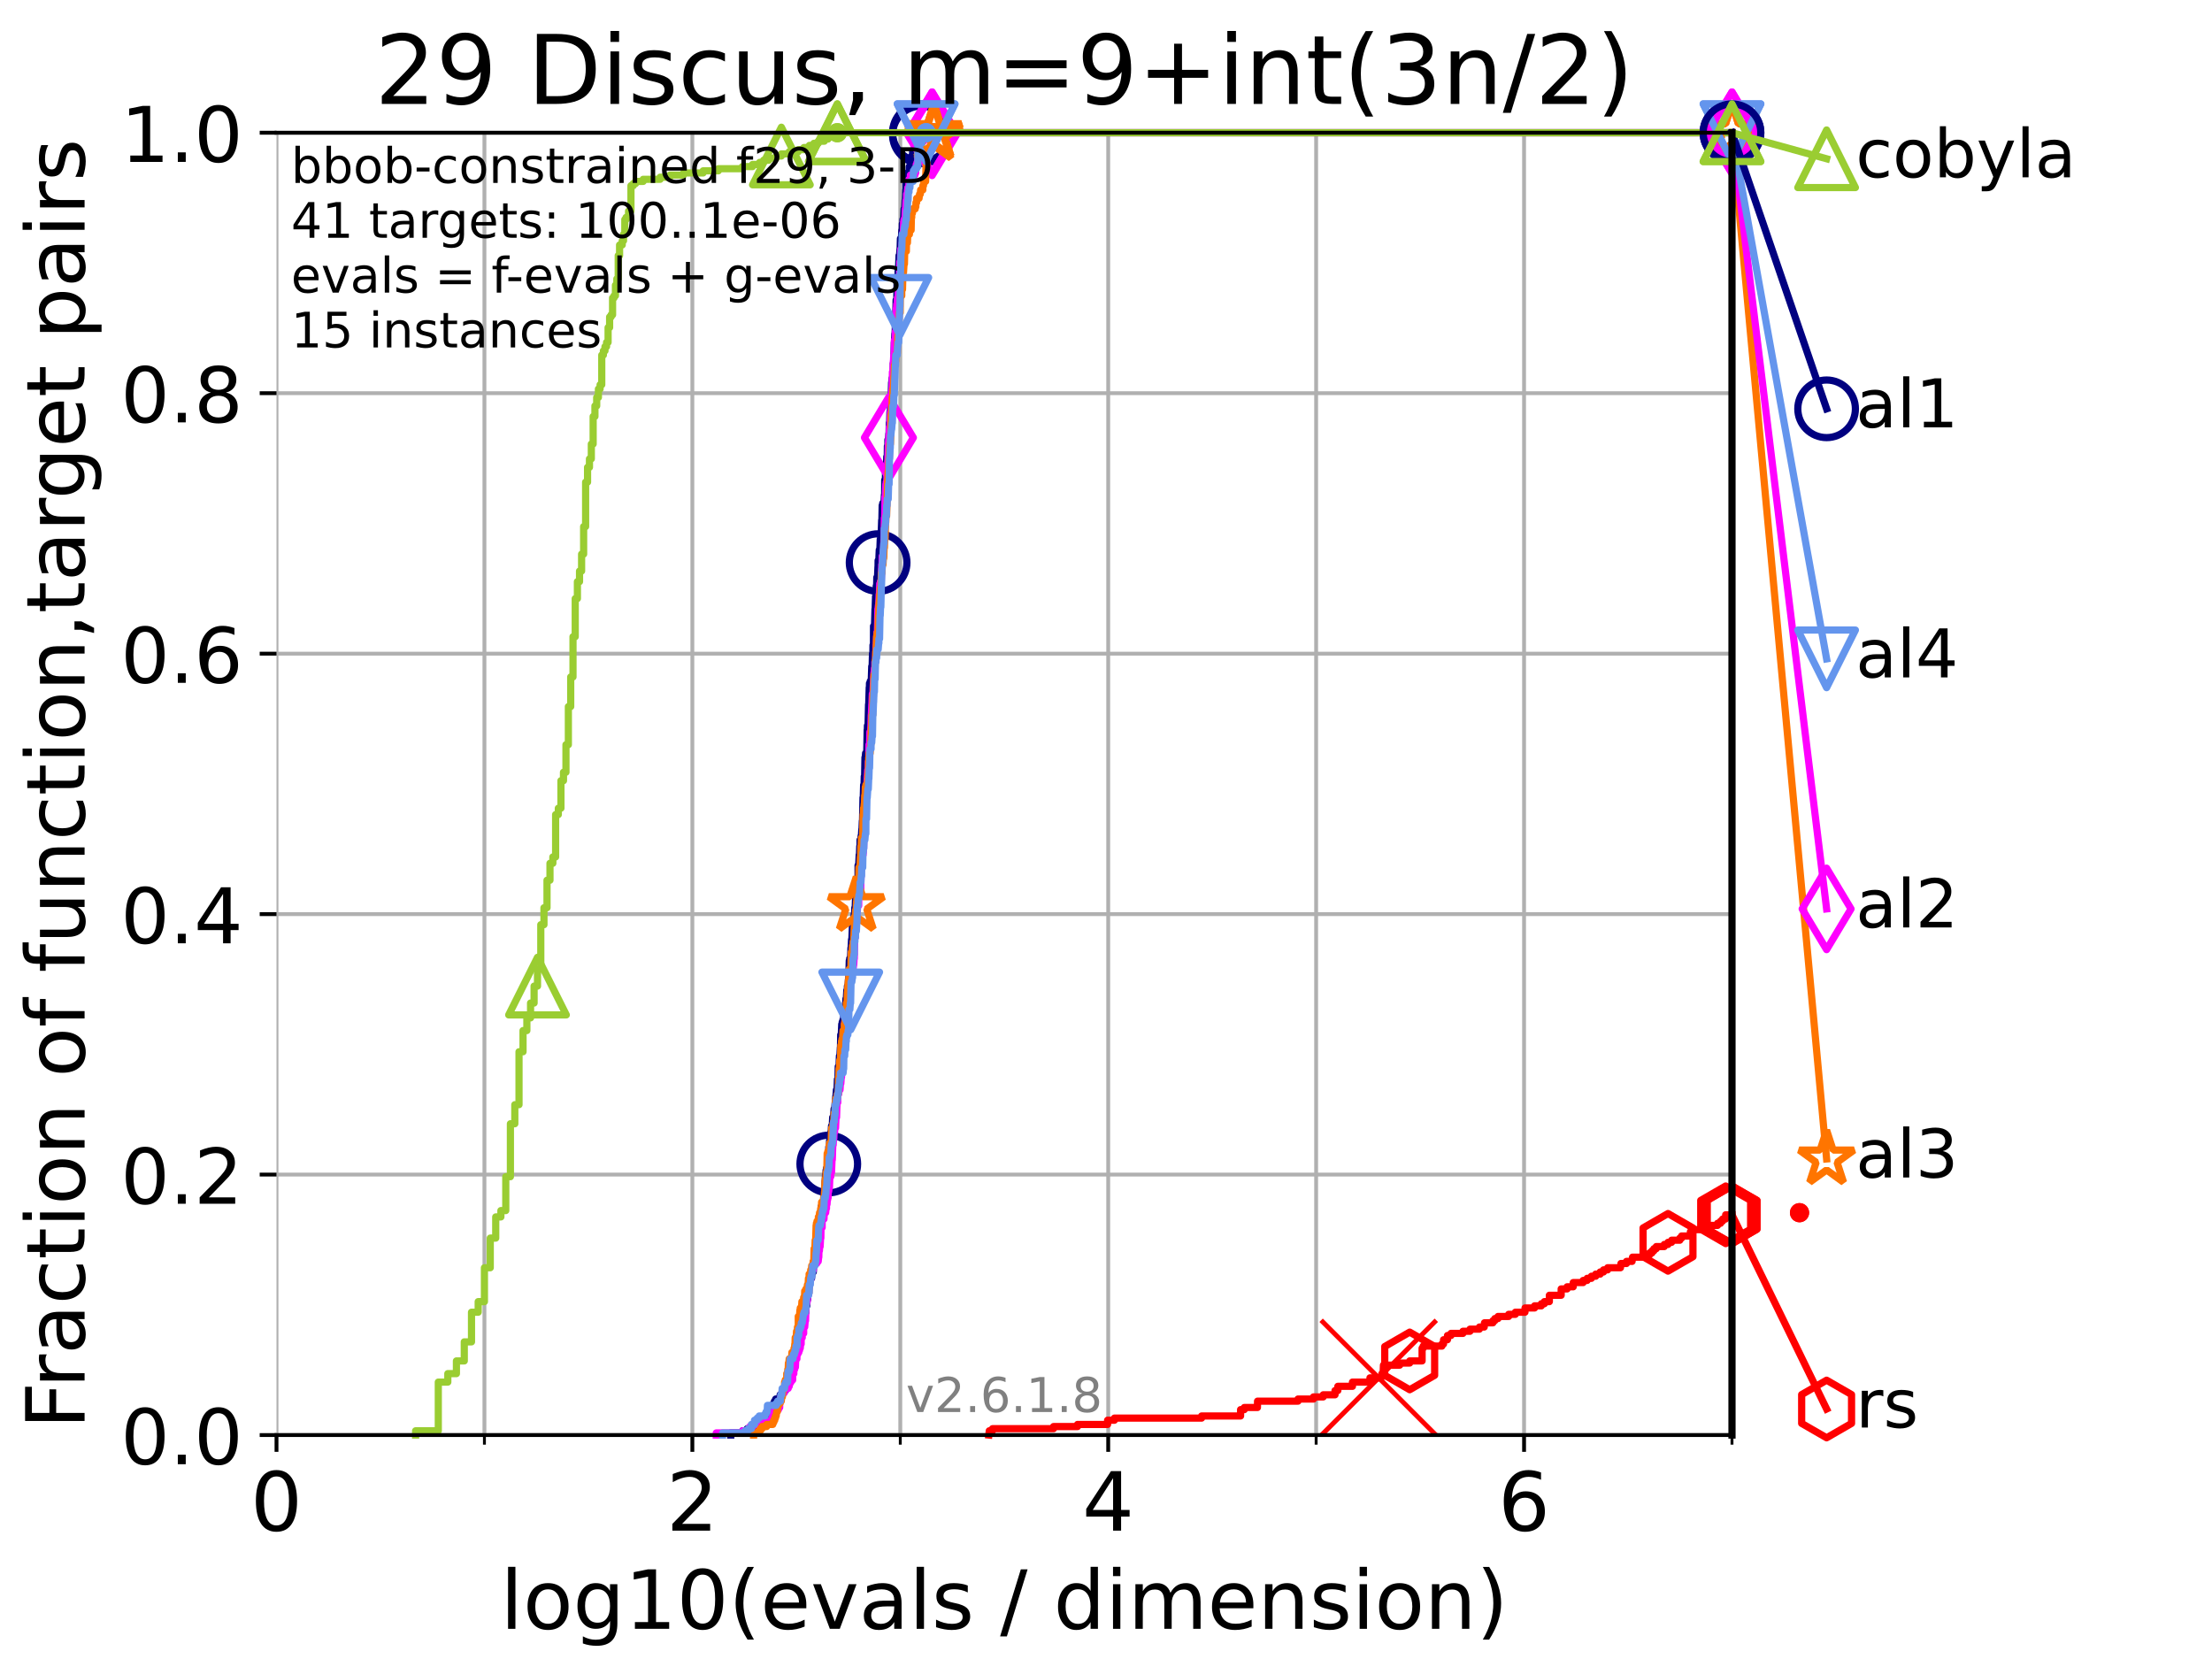 <?xml version="1.0" encoding="utf-8" standalone="no"?>
<!DOCTYPE svg PUBLIC "-//W3C//DTD SVG 1.1//EN"
  "http://www.w3.org/Graphics/SVG/1.1/DTD/svg11.dtd">
<!-- Created with matplotlib (https://matplotlib.org/) -->
<svg height="345.6pt" version="1.1" viewBox="0 0 460.8 345.6" width="460.8pt" xmlns="http://www.w3.org/2000/svg" xmlns:xlink="http://www.w3.org/1999/xlink">
 <defs>
  <style type="text/css">*{stroke-linecap:butt;stroke-linejoin:round;}</style>
 </defs>
 <g id="figure_1">
  <g id="patch_1">
   <path d="M 0 345.6 
L 460.8 345.6 
L 460.8 0 
L 0 0 
z
" style="fill:#ffffff;"/>
  </g>
  <g id="axes_1">
   <g id="patch_2">
    <path d="M 57.6 298.944 
L 360.806 298.944 
L 360.806 27.648 
L 57.6 27.648 
z
" style="fill:#ffffff;"/>
   </g>
   <g id="matplotlib.axis_1">
    <g id="xtick_1">
     <g id="line2d_1">
      <path clip-path="url(#p937dc75e87)" d="M 57.6 298.944 
L 57.6 27.648 
" style="fill:none;stroke:#b0b0b0;stroke-linecap:square;stroke-width:0.8;"/>
     </g>
     <g id="line2d_2">
      <defs>
       <path d="M 0 0 
L 0 3.5 
" id="mfa4adf8a90" style="stroke:#000000;stroke-width:0.8;"/>
      </defs>
      <g>
       <use style="stroke:#000000;stroke-width:0.8;" x="57.6" xlink:href="#mfa4adf8a90" y="298.944"/>
      </g>
     </g>
     <g id="text_1">
      <!-- 0 -->
      <g transform="translate(52.192 318.861)scale(0.17 -0.17)">
       <defs>
        <path d="M 31.781 66.406 
Q 24.172 66.406 20.328 58.906 
Q 16.5 51.422 16.5 36.375 
Q 16.5 21.391 20.328 13.891 
Q 24.172 6.391 31.781 6.391 
Q 39.453 6.391 43.281 13.891 
Q 47.125 21.391 47.125 36.375 
Q 47.125 51.422 43.281 58.906 
Q 39.453 66.406 31.781 66.406 
z
M 31.781 74.219 
Q 44.047 74.219 50.516 64.516 
Q 56.984 54.828 56.984 36.375 
Q 56.984 17.969 50.516 8.266 
Q 44.047 -1.422 31.781 -1.422 
Q 19.531 -1.422 13.062 8.266 
Q 6.594 17.969 6.594 36.375 
Q 6.594 54.828 13.062 64.516 
Q 19.531 74.219 31.781 74.219 
z
" id="DejaVuSans-48"/>
       </defs>
       <use xlink:href="#DejaVuSans-48"/>
      </g>
     </g>
    </g>
    <g id="xtick_2">
     <g id="line2d_3">
      <path clip-path="url(#p937dc75e87)" d="M 144.23 298.944 
L 144.23 27.648 
" style="fill:none;stroke:#b0b0b0;stroke-linecap:square;stroke-width:0.8;"/>
     </g>
     <g id="line2d_4">
      <g>
       <use style="stroke:#000000;stroke-width:0.8;" x="144.23" xlink:href="#mfa4adf8a90" y="298.944"/>
      </g>
     </g>
     <g id="text_2">
      <!-- 2 -->
      <g transform="translate(138.822 318.861)scale(0.17 -0.17)">
       <defs>
        <path d="M 19.188 8.297 
L 53.609 8.297 
L 53.609 0 
L 7.328 0 
L 7.328 8.297 
Q 12.938 14.109 22.625 23.891 
Q 32.328 33.688 34.812 36.531 
Q 39.547 41.844 41.422 45.531 
Q 43.312 49.219 43.312 52.781 
Q 43.312 58.594 39.234 62.25 
Q 35.156 65.922 28.609 65.922 
Q 23.969 65.922 18.812 64.312 
Q 13.672 62.703 7.812 59.422 
L 7.812 69.391 
Q 13.766 71.781 18.938 73 
Q 24.125 74.219 28.422 74.219 
Q 39.75 74.219 46.484 68.547 
Q 53.219 62.891 53.219 53.422 
Q 53.219 48.922 51.531 44.891 
Q 49.859 40.875 45.406 35.406 
Q 44.188 33.984 37.641 27.219 
Q 31.109 20.453 19.188 8.297 
z
" id="DejaVuSans-50"/>
       </defs>
       <use xlink:href="#DejaVuSans-50"/>
      </g>
     </g>
    </g>
    <g id="xtick_3">
     <g id="line2d_5">
      <path clip-path="url(#p937dc75e87)" d="M 230.861 298.944 
L 230.861 27.648 
" style="fill:none;stroke:#b0b0b0;stroke-linecap:square;stroke-width:0.8;"/>
     </g>
     <g id="line2d_6">
      <g>
       <use style="stroke:#000000;stroke-width:0.8;" x="230.861" xlink:href="#mfa4adf8a90" y="298.944"/>
      </g>
     </g>
     <g id="text_3">
      <!-- 4 -->
      <g transform="translate(225.453 318.861)scale(0.17 -0.17)">
       <defs>
        <path d="M 37.797 64.312 
L 12.891 25.391 
L 37.797 25.391 
z
M 35.203 72.906 
L 47.609 72.906 
L 47.609 25.391 
L 58.016 25.391 
L 58.016 17.188 
L 47.609 17.188 
L 47.609 0 
L 37.797 0 
L 37.797 17.188 
L 4.891 17.188 
L 4.891 26.703 
z
" id="DejaVuSans-52"/>
       </defs>
       <use xlink:href="#DejaVuSans-52"/>
      </g>
     </g>
    </g>
    <g id="xtick_4">
     <g id="line2d_7">
      <path clip-path="url(#p937dc75e87)" d="M 317.491 298.944 
L 317.491 27.648 
" style="fill:none;stroke:#b0b0b0;stroke-linecap:square;stroke-width:0.8;"/>
     </g>
     <g id="line2d_8">
      <g>
       <use style="stroke:#000000;stroke-width:0.8;" x="317.491" xlink:href="#mfa4adf8a90" y="298.944"/>
      </g>
     </g>
     <g id="text_4">
      <!-- 6 -->
      <g transform="translate(312.083 318.861)scale(0.17 -0.17)">
       <defs>
        <path d="M 33.016 40.375 
Q 26.375 40.375 22.484 35.828 
Q 18.609 31.297 18.609 23.391 
Q 18.609 15.531 22.484 10.953 
Q 26.375 6.391 33.016 6.391 
Q 39.656 6.391 43.531 10.953 
Q 47.406 15.531 47.406 23.391 
Q 47.406 31.297 43.531 35.828 
Q 39.656 40.375 33.016 40.375 
z
M 52.594 71.297 
L 52.594 62.312 
Q 48.875 64.062 45.094 64.984 
Q 41.312 65.922 37.594 65.922 
Q 27.828 65.922 22.672 59.328 
Q 17.531 52.734 16.797 39.406 
Q 19.672 43.656 24.016 45.922 
Q 28.375 48.188 33.594 48.188 
Q 44.578 48.188 50.953 41.516 
Q 57.328 34.859 57.328 23.391 
Q 57.328 12.156 50.688 5.359 
Q 44.047 -1.422 33.016 -1.422 
Q 20.359 -1.422 13.672 8.266 
Q 6.984 17.969 6.984 36.375 
Q 6.984 53.656 15.188 63.938 
Q 23.391 74.219 37.203 74.219 
Q 40.922 74.219 44.703 73.484 
Q 48.484 72.75 52.594 71.297 
z
" id="DejaVuSans-54"/>
       </defs>
       <use xlink:href="#DejaVuSans-54"/>
      </g>
     </g>
    </g>
    <g id="xtick_5">
     <g id="line2d_9">
      <path clip-path="url(#p937dc75e87)" d="M 100.915 298.944 
L 100.915 27.648 
" style="fill:none;stroke:#b0b0b0;stroke-linecap:square;stroke-width:0.8;"/>
     </g>
     <g id="line2d_10">
      <defs>
       <path d="M 0 0 
L 0 2 
" id="m90257527e4" style="stroke:#000000;stroke-width:0.6;"/>
      </defs>
      <g>
       <use style="stroke:#000000;stroke-width:0.6;" x="100.915" xlink:href="#m90257527e4" y="298.944"/>
      </g>
     </g>
    </g>
    <g id="xtick_6">
     <g id="line2d_11">
      <path clip-path="url(#p937dc75e87)" d="M 187.546 298.944 
L 187.546 27.648 
" style="fill:none;stroke:#b0b0b0;stroke-linecap:square;stroke-width:0.8;"/>
     </g>
     <g id="line2d_12">
      <g>
       <use style="stroke:#000000;stroke-width:0.6;" x="187.546" xlink:href="#m90257527e4" y="298.944"/>
      </g>
     </g>
    </g>
    <g id="xtick_7">
     <g id="line2d_13">
      <path clip-path="url(#p937dc75e87)" d="M 274.176 298.944 
L 274.176 27.648 
" style="fill:none;stroke:#b0b0b0;stroke-linecap:square;stroke-width:0.8;"/>
     </g>
     <g id="line2d_14">
      <g>
       <use style="stroke:#000000;stroke-width:0.6;" x="274.176" xlink:href="#m90257527e4" y="298.944"/>
      </g>
     </g>
    </g>
    <g id="xtick_8">
     <g id="line2d_15">
      <path clip-path="url(#p937dc75e87)" d="M 360.806 298.944 
L 360.806 27.648 
" style="fill:none;stroke:#b0b0b0;stroke-linecap:square;stroke-width:0.8;"/>
     </g>
     <g id="line2d_16">
      <g>
       <use style="stroke:#000000;stroke-width:0.6;" x="360.806" xlink:href="#m90257527e4" y="298.944"/>
      </g>
     </g>
    </g>
    <g id="text_5">
     <!-- log10(evals / dimension) -->
     <g transform="translate(104.239 339.314)scale(0.17 -0.17)">
      <defs>
       <path d="M 9.422 75.984 
L 18.406 75.984 
L 18.406 0 
L 9.422 0 
z
" id="DejaVuSans-108"/>
       <path d="M 30.609 48.391 
Q 23.391 48.391 19.188 42.75 
Q 14.984 37.109 14.984 27.297 
Q 14.984 17.484 19.156 11.844 
Q 23.344 6.203 30.609 6.203 
Q 37.797 6.203 41.984 11.859 
Q 46.188 17.531 46.188 27.297 
Q 46.188 37.016 41.984 42.703 
Q 37.797 48.391 30.609 48.391 
z
M 30.609 56 
Q 42.328 56 49.016 48.375 
Q 55.719 40.766 55.719 27.297 
Q 55.719 13.875 49.016 6.219 
Q 42.328 -1.422 30.609 -1.422 
Q 18.844 -1.422 12.172 6.219 
Q 5.516 13.875 5.516 27.297 
Q 5.516 40.766 12.172 48.375 
Q 18.844 56 30.609 56 
z
" id="DejaVuSans-111"/>
       <path d="M 45.406 27.984 
Q 45.406 37.75 41.375 43.109 
Q 37.359 48.484 30.078 48.484 
Q 22.859 48.484 18.828 43.109 
Q 14.797 37.75 14.797 27.984 
Q 14.797 18.266 18.828 12.891 
Q 22.859 7.516 30.078 7.516 
Q 37.359 7.516 41.375 12.891 
Q 45.406 18.266 45.406 27.984 
z
M 54.391 6.781 
Q 54.391 -7.172 48.188 -13.984 
Q 42 -20.797 29.203 -20.797 
Q 24.469 -20.797 20.266 -20.094 
Q 16.062 -19.391 12.109 -17.922 
L 12.109 -9.188 
Q 16.062 -11.328 19.922 -12.344 
Q 23.781 -13.375 27.781 -13.375 
Q 36.625 -13.375 41.016 -8.766 
Q 45.406 -4.156 45.406 5.172 
L 45.406 9.625 
Q 42.625 4.781 38.281 2.391 
Q 33.938 0 27.875 0 
Q 17.828 0 11.672 7.656 
Q 5.516 15.328 5.516 27.984 
Q 5.516 40.672 11.672 48.328 
Q 17.828 56 27.875 56 
Q 33.938 56 38.281 53.609 
Q 42.625 51.219 45.406 46.391 
L 45.406 54.688 
L 54.391 54.688 
z
" id="DejaVuSans-103"/>
       <path d="M 12.406 8.297 
L 28.516 8.297 
L 28.516 63.922 
L 10.984 60.406 
L 10.984 69.391 
L 28.422 72.906 
L 38.281 72.906 
L 38.281 8.297 
L 54.391 8.297 
L 54.391 0 
L 12.406 0 
z
" id="DejaVuSans-49"/>
       <path d="M 31 75.875 
Q 24.469 64.656 21.281 53.656 
Q 18.109 42.672 18.109 31.391 
Q 18.109 20.125 21.312 9.062 
Q 24.516 -2 31 -13.188 
L 23.188 -13.188 
Q 15.875 -1.703 12.234 9.375 
Q 8.594 20.453 8.594 31.391 
Q 8.594 42.281 12.203 53.312 
Q 15.828 64.359 23.188 75.875 
z
" id="DejaVuSans-40"/>
       <path d="M 56.203 29.594 
L 56.203 25.203 
L 14.891 25.203 
Q 15.484 15.922 20.484 11.062 
Q 25.484 6.203 34.422 6.203 
Q 39.594 6.203 44.453 7.469 
Q 49.312 8.734 54.109 11.281 
L 54.109 2.781 
Q 49.266 0.734 44.188 -0.344 
Q 39.109 -1.422 33.891 -1.422 
Q 20.797 -1.422 13.156 6.188 
Q 5.516 13.812 5.516 26.812 
Q 5.516 40.234 12.766 48.109 
Q 20.016 56 32.328 56 
Q 43.359 56 49.781 48.891 
Q 56.203 41.797 56.203 29.594 
z
M 47.219 32.234 
Q 47.125 39.594 43.094 43.984 
Q 39.062 48.391 32.422 48.391 
Q 24.906 48.391 20.391 44.141 
Q 15.875 39.891 15.188 32.172 
z
" id="DejaVuSans-101"/>
       <path d="M 2.984 54.688 
L 12.5 54.688 
L 29.594 8.797 
L 46.688 54.688 
L 56.203 54.688 
L 35.688 0 
L 23.484 0 
z
" id="DejaVuSans-118"/>
       <path d="M 34.281 27.484 
Q 23.391 27.484 19.188 25 
Q 14.984 22.516 14.984 16.5 
Q 14.984 11.719 18.141 8.906 
Q 21.297 6.109 26.703 6.109 
Q 34.188 6.109 38.703 11.406 
Q 43.219 16.703 43.219 25.484 
L 43.219 27.484 
z
M 52.203 31.203 
L 52.203 0 
L 43.219 0 
L 43.219 8.297 
Q 40.141 3.328 35.547 0.953 
Q 30.953 -1.422 24.312 -1.422 
Q 15.922 -1.422 10.953 3.297 
Q 6 8.016 6 15.922 
Q 6 25.141 12.172 29.828 
Q 18.359 34.516 30.609 34.516 
L 43.219 34.516 
L 43.219 35.406 
Q 43.219 41.609 39.141 45 
Q 35.062 48.391 27.688 48.391 
Q 23 48.391 18.547 47.266 
Q 14.109 46.141 10.016 43.891 
L 10.016 52.203 
Q 14.938 54.109 19.578 55.047 
Q 24.219 56 28.609 56 
Q 40.484 56 46.344 49.844 
Q 52.203 43.703 52.203 31.203 
z
" id="DejaVuSans-97"/>
       <path d="M 44.281 53.078 
L 44.281 44.578 
Q 40.484 46.531 36.375 47.5 
Q 32.281 48.484 27.875 48.484 
Q 21.188 48.484 17.844 46.438 
Q 14.5 44.391 14.5 40.281 
Q 14.5 37.156 16.891 35.375 
Q 19.281 33.594 26.516 31.984 
L 29.594 31.297 
Q 39.156 29.25 43.188 25.516 
Q 47.219 21.781 47.219 15.094 
Q 47.219 7.469 41.188 3.016 
Q 35.156 -1.422 24.609 -1.422 
Q 20.219 -1.422 15.453 -0.562 
Q 10.688 0.297 5.422 2 
L 5.422 11.281 
Q 10.406 8.688 15.234 7.391 
Q 20.062 6.109 24.812 6.109 
Q 31.156 6.109 34.562 8.281 
Q 37.984 10.453 37.984 14.406 
Q 37.984 18.062 35.516 20.016 
Q 33.062 21.969 24.703 23.781 
L 21.578 24.516 
Q 13.234 26.266 9.516 29.906 
Q 5.812 33.547 5.812 39.891 
Q 5.812 47.609 11.281 51.797 
Q 16.75 56 26.812 56 
Q 31.781 56 36.172 55.266 
Q 40.578 54.547 44.281 53.078 
z
" id="DejaVuSans-115"/>
       <path id="DejaVuSans-32"/>
       <path d="M 25.391 72.906 
L 33.688 72.906 
L 8.297 -9.281 
L 0 -9.281 
z
" id="DejaVuSans-47"/>
       <path d="M 45.406 46.391 
L 45.406 75.984 
L 54.391 75.984 
L 54.391 0 
L 45.406 0 
L 45.406 8.203 
Q 42.578 3.328 38.25 0.953 
Q 33.938 -1.422 27.875 -1.422 
Q 17.969 -1.422 11.734 6.484 
Q 5.516 14.406 5.516 27.297 
Q 5.516 40.188 11.734 48.094 
Q 17.969 56 27.875 56 
Q 33.938 56 38.25 53.625 
Q 42.578 51.266 45.406 46.391 
z
M 14.797 27.297 
Q 14.797 17.391 18.875 11.75 
Q 22.953 6.109 30.078 6.109 
Q 37.203 6.109 41.297 11.75 
Q 45.406 17.391 45.406 27.297 
Q 45.406 37.203 41.297 42.844 
Q 37.203 48.484 30.078 48.484 
Q 22.953 48.484 18.875 42.844 
Q 14.797 37.203 14.797 27.297 
z
" id="DejaVuSans-100"/>
       <path d="M 9.422 54.688 
L 18.406 54.688 
L 18.406 0 
L 9.422 0 
z
M 9.422 75.984 
L 18.406 75.984 
L 18.406 64.594 
L 9.422 64.594 
z
" id="DejaVuSans-105"/>
       <path d="M 52 44.188 
Q 55.375 50.25 60.062 53.125 
Q 64.75 56 71.094 56 
Q 79.641 56 84.281 50.016 
Q 88.922 44.047 88.922 33.016 
L 88.922 0 
L 79.891 0 
L 79.891 32.719 
Q 79.891 40.578 77.094 44.375 
Q 74.312 48.188 68.609 48.188 
Q 61.625 48.188 57.562 43.547 
Q 53.516 38.922 53.516 30.906 
L 53.516 0 
L 44.484 0 
L 44.484 32.719 
Q 44.484 40.625 41.703 44.406 
Q 38.922 48.188 33.109 48.188 
Q 26.219 48.188 22.156 43.531 
Q 18.109 38.875 18.109 30.906 
L 18.109 0 
L 9.078 0 
L 9.078 54.688 
L 18.109 54.688 
L 18.109 46.188 
Q 21.188 51.219 25.484 53.609 
Q 29.781 56 35.688 56 
Q 41.656 56 45.828 52.969 
Q 50 49.953 52 44.188 
z
" id="DejaVuSans-109"/>
       <path d="M 54.891 33.016 
L 54.891 0 
L 45.906 0 
L 45.906 32.719 
Q 45.906 40.484 42.875 44.328 
Q 39.844 48.188 33.797 48.188 
Q 26.516 48.188 22.312 43.547 
Q 18.109 38.922 18.109 30.906 
L 18.109 0 
L 9.078 0 
L 9.078 54.688 
L 18.109 54.688 
L 18.109 46.188 
Q 21.344 51.125 25.703 53.562 
Q 30.078 56 35.797 56 
Q 45.219 56 50.047 50.172 
Q 54.891 44.344 54.891 33.016 
z
" id="DejaVuSans-110"/>
       <path d="M 8.016 75.875 
L 15.828 75.875 
Q 23.141 64.359 26.781 53.312 
Q 30.422 42.281 30.422 31.391 
Q 30.422 20.453 26.781 9.375 
Q 23.141 -1.703 15.828 -13.188 
L 8.016 -13.188 
Q 14.5 -2 17.703 9.062 
Q 20.906 20.125 20.906 31.391 
Q 20.906 42.672 17.703 53.656 
Q 14.5 64.656 8.016 75.875 
z
" id="DejaVuSans-41"/>
      </defs>
      <use xlink:href="#DejaVuSans-108"/>
      <use x="27.783" xlink:href="#DejaVuSans-111"/>
      <use x="88.965" xlink:href="#DejaVuSans-103"/>
      <use x="152.441" xlink:href="#DejaVuSans-49"/>
      <use x="216.064" xlink:href="#DejaVuSans-48"/>
      <use x="279.688" xlink:href="#DejaVuSans-40"/>
      <use x="318.701" xlink:href="#DejaVuSans-101"/>
      <use x="380.225" xlink:href="#DejaVuSans-118"/>
      <use x="439.404" xlink:href="#DejaVuSans-97"/>
      <use x="500.684" xlink:href="#DejaVuSans-108"/>
      <use x="528.467" xlink:href="#DejaVuSans-115"/>
      <use x="580.566" xlink:href="#DejaVuSans-32"/>
      <use x="612.354" xlink:href="#DejaVuSans-47"/>
      <use x="646.045" xlink:href="#DejaVuSans-32"/>
      <use x="677.832" xlink:href="#DejaVuSans-100"/>
      <use x="741.309" xlink:href="#DejaVuSans-105"/>
      <use x="769.092" xlink:href="#DejaVuSans-109"/>
      <use x="866.504" xlink:href="#DejaVuSans-101"/>
      <use x="928.027" xlink:href="#DejaVuSans-110"/>
      <use x="991.406" xlink:href="#DejaVuSans-115"/>
      <use x="1043.506" xlink:href="#DejaVuSans-105"/>
      <use x="1071.289" xlink:href="#DejaVuSans-111"/>
      <use x="1132.471" xlink:href="#DejaVuSans-110"/>
      <use x="1195.85" xlink:href="#DejaVuSans-41"/>
     </g>
    </g>
   </g>
   <g id="matplotlib.axis_2">
    <g id="ytick_1">
     <g id="line2d_17">
      <path clip-path="url(#p937dc75e87)" d="M 57.6 298.944 
L 360.806 298.944 
" style="fill:none;stroke:#b0b0b0;stroke-linecap:square;stroke-width:0.8;"/>
     </g>
     <g id="line2d_18">
      <defs>
       <path d="M 0 0 
L -3.5 0 
" id="m8b6f5d025e" style="stroke:#000000;stroke-width:0.8;"/>
      </defs>
      <g>
       <use style="stroke:#000000;stroke-width:0.8;" x="57.6" xlink:href="#m8b6f5d025e" y="298.944"/>
      </g>
     </g>
     <g id="text_6">
      <!-- 0.0 -->
      <g transform="translate(25.155 305.023)scale(0.16 -0.16)">
       <defs>
        <path d="M 10.688 12.406 
L 21 12.406 
L 21 0 
L 10.688 0 
z
" id="DejaVuSans-46"/>
       </defs>
       <use xlink:href="#DejaVuSans-48"/>
       <use x="63.623" xlink:href="#DejaVuSans-46"/>
       <use x="95.41" xlink:href="#DejaVuSans-48"/>
      </g>
     </g>
    </g>
    <g id="ytick_2">
     <g id="line2d_19">
      <path clip-path="url(#p937dc75e87)" d="M 57.6 244.685 
L 360.806 244.685 
" style="fill:none;stroke:#b0b0b0;stroke-linecap:square;stroke-width:0.8;"/>
     </g>
     <g id="line2d_20">
      <g>
       <use style="stroke:#000000;stroke-width:0.8;" x="57.6" xlink:href="#m8b6f5d025e" y="244.685"/>
      </g>
     </g>
     <g id="text_7">
      <!-- 0.2 -->
      <g transform="translate(25.155 250.764)scale(0.16 -0.16)">
       <use xlink:href="#DejaVuSans-48"/>
       <use x="63.623" xlink:href="#DejaVuSans-46"/>
       <use x="95.41" xlink:href="#DejaVuSans-50"/>
      </g>
     </g>
    </g>
    <g id="ytick_3">
     <g id="line2d_21">
      <path clip-path="url(#p937dc75e87)" d="M 57.6 190.426 
L 360.806 190.426 
" style="fill:none;stroke:#b0b0b0;stroke-linecap:square;stroke-width:0.8;"/>
     </g>
     <g id="line2d_22">
      <g>
       <use style="stroke:#000000;stroke-width:0.8;" x="57.6" xlink:href="#m8b6f5d025e" y="190.426"/>
      </g>
     </g>
     <g id="text_8">
      <!-- 0.4 -->
      <g transform="translate(25.155 196.504)scale(0.16 -0.16)">
       <use xlink:href="#DejaVuSans-48"/>
       <use x="63.623" xlink:href="#DejaVuSans-46"/>
       <use x="95.41" xlink:href="#DejaVuSans-52"/>
      </g>
     </g>
    </g>
    <g id="ytick_4">
     <g id="line2d_23">
      <path clip-path="url(#p937dc75e87)" d="M 57.6 136.166 
L 360.806 136.166 
" style="fill:none;stroke:#b0b0b0;stroke-linecap:square;stroke-width:0.8;"/>
     </g>
     <g id="line2d_24">
      <g>
       <use style="stroke:#000000;stroke-width:0.8;" x="57.6" xlink:href="#m8b6f5d025e" y="136.166"/>
      </g>
     </g>
     <g id="text_9">
      <!-- 0.6 -->
      <g transform="translate(25.155 142.245)scale(0.16 -0.16)">
       <use xlink:href="#DejaVuSans-48"/>
       <use x="63.623" xlink:href="#DejaVuSans-46"/>
       <use x="95.41" xlink:href="#DejaVuSans-54"/>
      </g>
     </g>
    </g>
    <g id="ytick_5">
     <g id="line2d_25">
      <path clip-path="url(#p937dc75e87)" d="M 57.6 81.907 
L 360.806 81.907 
" style="fill:none;stroke:#b0b0b0;stroke-linecap:square;stroke-width:0.8;"/>
     </g>
     <g id="line2d_26">
      <g>
       <use style="stroke:#000000;stroke-width:0.8;" x="57.6" xlink:href="#m8b6f5d025e" y="81.907"/>
      </g>
     </g>
     <g id="text_10">
      <!-- 0.8 -->
      <g transform="translate(25.155 87.986)scale(0.16 -0.16)">
       <defs>
        <path d="M 31.781 34.625 
Q 24.75 34.625 20.719 30.859 
Q 16.703 27.094 16.703 20.516 
Q 16.703 13.922 20.719 10.156 
Q 24.75 6.391 31.781 6.391 
Q 38.812 6.391 42.859 10.172 
Q 46.922 13.969 46.922 20.516 
Q 46.922 27.094 42.891 30.859 
Q 38.875 34.625 31.781 34.625 
z
M 21.922 38.812 
Q 15.578 40.375 12.031 44.719 
Q 8.5 49.078 8.5 55.328 
Q 8.5 64.062 14.719 69.141 
Q 20.953 74.219 31.781 74.219 
Q 42.672 74.219 48.875 69.141 
Q 55.078 64.062 55.078 55.328 
Q 55.078 49.078 51.531 44.719 
Q 48 40.375 41.703 38.812 
Q 48.828 37.156 52.797 32.312 
Q 56.781 27.484 56.781 20.516 
Q 56.781 9.906 50.312 4.234 
Q 43.844 -1.422 31.781 -1.422 
Q 19.734 -1.422 13.25 4.234 
Q 6.781 9.906 6.781 20.516 
Q 6.781 27.484 10.781 32.312 
Q 14.797 37.156 21.922 38.812 
z
M 18.312 54.391 
Q 18.312 48.734 21.844 45.562 
Q 25.391 42.391 31.781 42.391 
Q 38.141 42.391 41.719 45.562 
Q 45.312 48.734 45.312 54.391 
Q 45.312 60.062 41.719 63.234 
Q 38.141 66.406 31.781 66.406 
Q 25.391 66.406 21.844 63.234 
Q 18.312 60.062 18.312 54.391 
z
" id="DejaVuSans-56"/>
       </defs>
       <use xlink:href="#DejaVuSans-48"/>
       <use x="63.623" xlink:href="#DejaVuSans-46"/>
       <use x="95.41" xlink:href="#DejaVuSans-56"/>
      </g>
     </g>
    </g>
    <g id="ytick_6">
     <g id="line2d_27">
      <path clip-path="url(#p937dc75e87)" d="M 57.6 27.648 
L 360.806 27.648 
" style="fill:none;stroke:#b0b0b0;stroke-linecap:square;stroke-width:0.8;"/>
     </g>
     <g id="line2d_28">
      <g>
       <use style="stroke:#000000;stroke-width:0.8;" x="57.6" xlink:href="#m8b6f5d025e" y="27.648"/>
      </g>
     </g>
     <g id="text_11">
      <!-- 1.0 -->
      <g transform="translate(25.155 33.727)scale(0.16 -0.16)">
       <use xlink:href="#DejaVuSans-49"/>
       <use x="63.623" xlink:href="#DejaVuSans-46"/>
       <use x="95.41" xlink:href="#DejaVuSans-48"/>
      </g>
     </g>
    </g>
    <g id="text_12">
     <!-- Fraction of function,target pairs -->
     <g transform="translate(17.62 297.681)rotate(-90)scale(0.17 -0.17)">
      <defs>
       <path d="M 9.812 72.906 
L 51.703 72.906 
L 51.703 64.594 
L 19.672 64.594 
L 19.672 43.109 
L 48.578 43.109 
L 48.578 34.812 
L 19.672 34.812 
L 19.672 0 
L 9.812 0 
z
" id="DejaVuSans-70"/>
       <path d="M 41.109 46.297 
Q 39.594 47.172 37.812 47.578 
Q 36.031 48 33.891 48 
Q 26.266 48 22.188 43.047 
Q 18.109 38.094 18.109 28.812 
L 18.109 0 
L 9.078 0 
L 9.078 54.688 
L 18.109 54.688 
L 18.109 46.188 
Q 20.953 51.172 25.484 53.578 
Q 30.031 56 36.531 56 
Q 37.453 56 38.578 55.875 
Q 39.703 55.766 41.062 55.516 
z
" id="DejaVuSans-114"/>
       <path d="M 48.781 52.594 
L 48.781 44.188 
Q 44.969 46.297 41.141 47.344 
Q 37.312 48.391 33.406 48.391 
Q 24.656 48.391 19.812 42.844 
Q 14.984 37.312 14.984 27.297 
Q 14.984 17.281 19.812 11.734 
Q 24.656 6.203 33.406 6.203 
Q 37.312 6.203 41.141 7.25 
Q 44.969 8.297 48.781 10.406 
L 48.781 2.094 
Q 45.016 0.344 40.984 -0.531 
Q 36.969 -1.422 32.422 -1.422 
Q 20.062 -1.422 12.781 6.344 
Q 5.516 14.109 5.516 27.297 
Q 5.516 40.672 12.859 48.328 
Q 20.219 56 33.016 56 
Q 37.156 56 41.109 55.141 
Q 45.062 54.297 48.781 52.594 
z
" id="DejaVuSans-99"/>
       <path d="M 18.312 70.219 
L 18.312 54.688 
L 36.812 54.688 
L 36.812 47.703 
L 18.312 47.703 
L 18.312 18.016 
Q 18.312 11.328 20.141 9.422 
Q 21.969 7.516 27.594 7.516 
L 36.812 7.516 
L 36.812 0 
L 27.594 0 
Q 17.188 0 13.234 3.875 
Q 9.281 7.766 9.281 18.016 
L 9.281 47.703 
L 2.688 47.703 
L 2.688 54.688 
L 9.281 54.688 
L 9.281 70.219 
z
" id="DejaVuSans-116"/>
       <path d="M 37.109 75.984 
L 37.109 68.5 
L 28.516 68.5 
Q 23.688 68.5 21.797 66.547 
Q 19.922 64.594 19.922 59.516 
L 19.922 54.688 
L 34.719 54.688 
L 34.719 47.703 
L 19.922 47.703 
L 19.922 0 
L 10.891 0 
L 10.891 47.703 
L 2.297 47.703 
L 2.297 54.688 
L 10.891 54.688 
L 10.891 58.5 
Q 10.891 67.625 15.141 71.797 
Q 19.391 75.984 28.609 75.984 
z
" id="DejaVuSans-102"/>
       <path d="M 8.5 21.578 
L 8.5 54.688 
L 17.484 54.688 
L 17.484 21.922 
Q 17.484 14.156 20.5 10.266 
Q 23.531 6.391 29.594 6.391 
Q 36.859 6.391 41.078 11.031 
Q 45.312 15.672 45.312 23.688 
L 45.312 54.688 
L 54.297 54.688 
L 54.297 0 
L 45.312 0 
L 45.312 8.406 
Q 42.047 3.422 37.719 1 
Q 33.406 -1.422 27.688 -1.422 
Q 18.266 -1.422 13.375 4.438 
Q 8.5 10.297 8.5 21.578 
z
M 31.109 56 
z
" id="DejaVuSans-117"/>
       <path d="M 11.719 12.406 
L 22.016 12.406 
L 22.016 4 
L 14.016 -11.625 
L 7.719 -11.625 
L 11.719 4 
z
" id="DejaVuSans-44"/>
       <path d="M 18.109 8.203 
L 18.109 -20.797 
L 9.078 -20.797 
L 9.078 54.688 
L 18.109 54.688 
L 18.109 46.391 
Q 20.953 51.266 25.266 53.625 
Q 29.594 56 35.594 56 
Q 45.562 56 51.781 48.094 
Q 58.016 40.188 58.016 27.297 
Q 58.016 14.406 51.781 6.484 
Q 45.562 -1.422 35.594 -1.422 
Q 29.594 -1.422 25.266 0.953 
Q 20.953 3.328 18.109 8.203 
z
M 48.688 27.297 
Q 48.688 37.203 44.609 42.844 
Q 40.531 48.484 33.406 48.484 
Q 26.266 48.484 22.188 42.844 
Q 18.109 37.203 18.109 27.297 
Q 18.109 17.391 22.188 11.75 
Q 26.266 6.109 33.406 6.109 
Q 40.531 6.109 44.609 11.75 
Q 48.688 17.391 48.688 27.297 
z
" id="DejaVuSans-112"/>
      </defs>
      <use xlink:href="#DejaVuSans-70"/>
      <use x="50.27" xlink:href="#DejaVuSans-114"/>
      <use x="91.383" xlink:href="#DejaVuSans-97"/>
      <use x="152.662" xlink:href="#DejaVuSans-99"/>
      <use x="207.643" xlink:href="#DejaVuSans-116"/>
      <use x="246.852" xlink:href="#DejaVuSans-105"/>
      <use x="274.635" xlink:href="#DejaVuSans-111"/>
      <use x="335.816" xlink:href="#DejaVuSans-110"/>
      <use x="399.195" xlink:href="#DejaVuSans-32"/>
      <use x="430.982" xlink:href="#DejaVuSans-111"/>
      <use x="492.164" xlink:href="#DejaVuSans-102"/>
      <use x="527.369" xlink:href="#DejaVuSans-32"/>
      <use x="559.156" xlink:href="#DejaVuSans-102"/>
      <use x="594.361" xlink:href="#DejaVuSans-117"/>
      <use x="657.74" xlink:href="#DejaVuSans-110"/>
      <use x="721.119" xlink:href="#DejaVuSans-99"/>
      <use x="776.1" xlink:href="#DejaVuSans-116"/>
      <use x="815.309" xlink:href="#DejaVuSans-105"/>
      <use x="843.092" xlink:href="#DejaVuSans-111"/>
      <use x="904.273" xlink:href="#DejaVuSans-110"/>
      <use x="967.652" xlink:href="#DejaVuSans-44"/>
      <use x="999.439" xlink:href="#DejaVuSans-116"/>
      <use x="1038.648" xlink:href="#DejaVuSans-97"/>
      <use x="1099.928" xlink:href="#DejaVuSans-114"/>
      <use x="1139.291" xlink:href="#DejaVuSans-103"/>
      <use x="1202.768" xlink:href="#DejaVuSans-101"/>
      <use x="1264.291" xlink:href="#DejaVuSans-116"/>
      <use x="1303.5" xlink:href="#DejaVuSans-32"/>
      <use x="1335.287" xlink:href="#DejaVuSans-112"/>
      <use x="1398.764" xlink:href="#DejaVuSans-97"/>
      <use x="1460.043" xlink:href="#DejaVuSans-105"/>
      <use x="1487.826" xlink:href="#DejaVuSans-114"/>
      <use x="1528.939" xlink:href="#DejaVuSans-115"/>
     </g>
    </g>
   </g>
   <g id="line2d_29">
    <defs>
     <path d="M 0 1.5 
C 0.398 1.5 0.779 1.342 1.061 1.061 
C 1.342 0.779 1.5 0.398 1.5 0 
C 1.5 -0.398 1.342 -0.779 1.061 -1.061 
C 0.779 -1.342 0.398 -1.5 0 -1.5 
C -0.398 -1.5 -0.779 -1.342 -1.061 -1.061 
C -1.342 -0.779 -1.5 -0.398 -1.5 0 
C -1.5 0.398 -1.342 0.779 -1.061 1.061 
C -0.779 1.342 -0.398 1.5 0 1.5 
z
" id="m0f7501cfca" style="stroke:#000080;"/>
    </defs>
    <g>
     <use style="fill:#000080;stroke:#000080;" x="191.938" xlink:href="#m0f7501cfca" y="27.648"/>
     <use style="fill:#000080;stroke:#000080;" x="191.938" xlink:href="#m0f7501cfca" y="27.648"/>
    </g>
   </g>
   <g id="line2d_30">
    <path d="M 152.23 298.944 
L 152.23 298.503 
L 154.686 298.503 
L 154.686 298.062 
L 155.667 298.062 
L 155.667 297.621 
L 156.985 297.621 
L 156.985 297.179 
L 157.795 297.179 
L 157.795 296.738 
L 158.804 296.738 
L 158.804 296.297 
L 159.261 296.297 
L 159.261 295.856 
L 159.485 295.856 
L 159.485 295.415 
L 160.089 295.415 
L 160.089 294.974 
L 160.621 294.974 
L 160.621 294.533 
L 160.83 294.533 
L 160.881 293.209 
L 161.036 293.209 
L 161.138 292.327 
L 161.341 292.327 
L 161.341 291.886 
L 161.592 291.886 
L 161.592 291.445 
L 162.421 291.445 
L 162.516 290.562 
L 163.031 290.562 
L 163.031 290.121 
L 163.306 290.121 
L 163.306 289.68 
L 163.622 289.68 
L 163.666 287.916 
L 163.755 287.916 
L 163.755 287.475 
L 163.976 287.475 
L 164.064 286.151 
L 164.876 286.151 
L 164.876 285.269 
L 165.29 285.269 
L 165.372 283.063 
L 165.655 283.063 
L 165.655 282.622 
L 165.775 282.622 
L 165.815 280.416 
L 165.934 280.416 
L 166.013 279.534 
L 166.052 279.534 
L 166.131 278.652 
L 166.518 278.652 
L 166.595 277.329 
L 166.633 277.329 
L 166.633 276.887 
L 166.86 276.887 
L 166.86 276.446 
L 166.973 276.446 
L 167.048 275.123 
L 167.122 275.123 
L 167.233 274.241 
L 167.307 274.241 
L 167.307 273.799 
L 167.453 273.799 
L 167.453 273.358 
L 167.886 273.358 
L 167.922 272.035 
L 168.064 272.035 
L 168.064 270.712 
L 168.239 270.712 
L 168.309 269.388 
L 168.517 269.388 
L 168.552 267.624 
L 168.689 267.624 
L 168.723 266.741 
L 168.825 266.741 
L 168.825 266.3 
L 169.061 266.3 
L 169.161 264.977 
L 169.426 264.977 
L 169.492 262.771 
L 169.687 262.771 
L 169.752 260.124 
L 170.04 260.124 
L 170.136 258.801 
L 170.199 258.801 
L 170.262 257.919 
L 170.387 257.919 
L 170.418 256.595 
L 170.511 256.595 
L 170.604 255.713 
L 170.635 255.713 
L 170.697 253.949 
L 171.001 253.949 
L 171.092 251.302 
L 171.42 251.302 
L 171.42 250.42 
L 171.596 250.42 
L 171.684 249.096 
L 171.8 249.096 
L 171.887 246.008 
L 171.915 246.008 
L 171.973 244.685 
L 172.059 244.685 
L 172.087 243.803 
L 172.173 243.803 
L 172.173 243.361 
L 172.427 243.361 
L 172.483 242.479 
L 172.649 242.479 
L 172.649 238.95 
L 172.815 238.95 
L 172.815 237.627 
L 172.979 237.627 
L 173.06 235.862 
L 173.168 235.862 
L 173.222 234.539 
L 173.382 234.539 
L 173.462 232.774 
L 173.647 232.774 
L 173.752 231.01 
L 173.882 231.01 
L 173.985 229.686 
L 174.011 229.686 
L 174.114 228.363 
L 174.139 228.363 
L 174.241 227.04 
L 174.368 227.04 
L 174.444 224.834 
L 174.569 224.834 
L 174.619 222.187 
L 174.793 222.187 
L 174.867 219.981 
L 174.965 219.981 
L 175.062 218.217 
L 175.087 218.217 
L 175.135 215.57 
L 175.256 215.57 
L 175.352 213.364 
L 175.448 213.364 
L 175.448 212.923 
L 175.591 212.923 
L 175.591 212.482 
L 175.732 212.482 
L 175.756 210.718 
L 175.873 210.718 
L 175.873 210.277 
L 176.058 210.277 
L 176.151 208.953 
L 176.174 208.953 
L 176.219 208.071 
L 176.311 208.071 
L 176.402 206.306 
L 176.515 206.306 
L 176.537 205.424 
L 176.672 205.424 
L 176.739 204.101 
L 176.806 204.101 
L 176.916 200.13 
L 177.004 200.13 
L 177.004 199.689 
L 177.179 199.689 
L 177.266 197.484 
L 177.309 197.484 
L 177.395 195.719 
L 177.46 195.719 
L 177.567 193.072 
L 177.694 193.072 
L 177.8 192.19 
L 177.905 192.19 
L 177.947 190.426 
L 178.03 190.426 
L 178.072 189.102 
L 178.154 189.102 
L 178.237 186.897 
L 178.36 186.897 
L 178.36 186.455 
L 178.502 186.455 
L 178.543 184.691 
L 178.624 184.691 
L 178.724 182.485 
L 178.744 182.485 
L 178.744 180.28 
L 178.884 180.28 
L 178.983 178.074 
L 179.042 178.074 
L 179.101 176.309 
L 179.16 176.309 
L 179.16 174.986 
L 179.316 174.986 
L 179.394 174.104 
L 179.452 174.104 
L 179.529 172.78 
L 179.567 172.78 
L 179.643 171.016 
L 179.682 171.016 
L 179.777 166.163 
L 179.833 166.163 
L 179.909 163.517 
L 180.003 163.517 
L 180.04 161.752 
L 180.115 161.752 
L 180.189 157.782 
L 180.245 157.782 
L 180.318 156.9 
L 180.556 156.9 
L 180.647 152.047 
L 180.683 152.047 
L 180.701 151.165 
L 180.827 151.165 
L 180.934 146.754 
L 180.97 146.754 
L 181.076 143.225 
L 181.112 143.225 
L 181.129 142.342 
L 181.287 142.342 
L 181.287 141.901 
L 181.496 141.901 
L 181.6 138.813 
L 181.685 138.813 
L 181.754 136.166 
L 181.839 136.166 
L 181.856 134.402 
L 181.957 134.402 
L 181.974 130.432 
L 182.176 130.432 
L 182.275 126.903 
L 182.309 126.903 
L 182.391 124.256 
L 182.506 124.256 
L 182.539 122.05 
L 182.621 122.05 
L 182.653 120.286 
L 182.799 120.286 
L 182.896 118.08 
L 182.912 118.08 
L 182.928 116.757 
L 183.072 116.757 
L 183.167 114.551 
L 183.293 114.551 
L 183.371 112.345 
L 183.434 112.345 
L 183.481 111.463 
L 183.558 111.463 
L 183.667 108.375 
L 183.713 108.375 
L 183.774 105.287 
L 183.881 105.287 
L 183.881 104.846 
L 184.153 104.846 
L 184.243 103.082 
L 184.288 103.082 
L 184.303 99.994 
L 184.437 99.994 
L 184.481 98.229 
L 184.569 98.229 
L 184.672 96.465 
L 184.687 96.465 
L 184.73 95.141 
L 184.832 95.141 
L 184.861 92.935 
L 184.962 92.935 
L 184.962 91.612 
L 185.091 91.612 
L 185.176 90.289 
L 185.205 90.289 
L 185.262 88.083 
L 185.332 88.083 
L 185.389 85.877 
L 185.473 85.877 
L 185.557 83.672 
L 185.626 83.672 
L 185.737 79.702 
L 185.765 79.702 
L 185.833 78.819 
L 185.943 78.819 
L 186.038 77.937 
L 186.079 77.937 
L 186.093 75.731 
L 186.201 75.731 
L 186.308 71.32 
L 186.335 71.32 
L 186.415 69.556 
L 186.468 69.556 
L 186.574 66.468 
L 186.587 66.468 
L 186.679 62.497 
L 186.823 62.497 
L 186.875 58.527 
L 187.018 58.527 
L 187.108 55.88 
L 187.185 55.88 
L 187.287 53.234 
L 187.388 53.234 
L 187.489 51.91 
L 187.514 51.91 
L 187.577 49.705 
L 187.776 49.705 
L 187.875 47.94 
L 187.949 47.94 
L 187.973 46.617 
L 188.096 46.617 
L 188.096 45.734 
L 188.241 45.734 
L 188.338 43.529 
L 188.457 43.529 
L 188.553 41.764 
L 188.6 41.764 
L 188.683 39.559 
L 188.73 39.559 
L 188.73 37.794 
L 188.859 37.794 
L 188.859 36.471 
L 189.011 36.471 
L 189.011 36.03 
L 189.378 36.03 
L 189.401 34.706 
L 189.616 34.706 
L 189.672 33.824 
L 189.761 33.824 
L 189.861 32.942 
L 189.906 32.942 
L 189.906 32.5 
L 190.104 32.5 
L 190.115 31.618 
L 190.408 31.618 
L 190.408 31.177 
L 190.558 31.177 
L 190.558 30.295 
L 190.686 30.295 
L 190.686 29.854 
L 190.802 29.854 
L 190.802 29.413 
L 191.074 29.413 
L 191.074 28.089 
L 191.938 28.089 
L 191.938 27.648 
L 360.806 27.648 
L 360.806 27.648 
" style="fill:none;stroke:#000080;stroke-linecap:square;stroke-width:1.5;"/>
   </g>
   <g id="line2d_31">
    <defs>
     <path d="M 0 6 
C 1.591 6 3.117 5.368 4.243 4.243 
C 5.368 3.117 6 1.591 6 0 
C 6 -1.591 5.368 -3.117 4.243 -4.243 
C 3.117 -5.368 1.591 -6 0 -6 
C -1.591 -6 -3.117 -5.368 -4.243 -4.243 
C -5.368 -3.117 -6 -1.591 -6 0 
C -6 1.591 -5.368 3.117 -4.243 4.243 
C -3.117 5.368 -1.591 6 0 6 
z
" id="ma0427ff27e" style="stroke:#000080;stroke-width:1.5;"/>
    </defs>
    <g>
     <use style="fill-opacity:0;stroke:#000080;stroke-width:1.5;" x="172.649" xlink:href="#ma0427ff27e" y="242.479"/>
     <use style="fill-opacity:0;stroke:#000080;stroke-width:1.5;" x="182.928" xlink:href="#ma0427ff27e" y="117.198"/>
     <use style="fill-opacity:0;stroke:#000080;stroke-width:1.5;" x="191.938" xlink:href="#ma0427ff27e" y="28.089"/>
     <use style="fill-opacity:0;stroke:#000080;stroke-width:1.5;" x="191.938" xlink:href="#ma0427ff27e" y="27.648"/>
     <use style="fill-opacity:0;stroke:#000080;stroke-width:1.5;" x="360.806" xlink:href="#ma0427ff27e" y="27.648"/>
    </g>
   </g>
   <g id="line2d_32">
    <path style="fill:none;stroke:#000080;stroke-linecap:square;stroke-width:1.5;"/>
    <g/>
   </g>
   <g id="line2d_33">
    <defs>
     <path d="M 0 1.5 
C 0.398 1.5 0.779 1.342 1.061 1.061 
C 1.342 0.779 1.5 0.398 1.5 0 
C 1.5 -0.398 1.342 -0.779 1.061 -1.061 
C 0.779 -1.342 0.398 -1.5 0 -1.5 
C -0.398 -1.5 -0.779 -1.342 -1.061 -1.061 
C -1.342 -0.779 -1.5 -0.398 -1.5 0 
C -1.5 0.398 -1.342 0.779 -1.061 1.061 
C -0.779 1.342 -0.398 1.5 0 1.5 
z
" id="mf003b134ed" style="stroke:#ff00ff;"/>
    </defs>
    <g>
     <use style="fill:#ff00ff;stroke:#ff00ff;" x="194.173" xlink:href="#mf003b134ed" y="27.648"/>
     <use style="fill:#ff00ff;stroke:#ff00ff;" x="194.173" xlink:href="#mf003b134ed" y="27.648"/>
    </g>
   </g>
   <g id="line2d_34">
    <path d="M 149.214 298.944 
L 149.214 298.503 
L 154.686 298.503 
L 154.686 298.062 
L 156.205 298.062 
L 156.205 297.179 
L 156.858 297.179 
L 156.858 296.738 
L 158.63 296.738 
L 158.63 296.297 
L 160.357 296.297 
L 160.357 295.856 
L 160.933 295.856 
L 160.933 294.974 
L 161.087 294.974 
L 161.087 294.092 
L 161.392 294.092 
L 161.392 293.65 
L 162.181 293.65 
L 162.181 293.209 
L 162.421 293.209 
L 162.421 291.886 
L 162.611 291.886 
L 162.658 291.004 
L 162.752 291.004 
L 162.752 290.562 
L 162.892 290.562 
L 162.892 290.121 
L 163.397 290.121 
L 163.397 289.239 
L 164.194 289.239 
L 164.194 288.798 
L 164.41 288.798 
L 164.41 288.357 
L 164.538 288.357 
L 164.538 287.916 
L 164.792 287.916 
L 164.792 287.475 
L 165.126 287.475 
L 165.126 286.151 
L 165.372 286.151 
L 165.372 285.269 
L 165.534 285.269 
L 165.534 284.828 
L 165.695 284.828 
L 165.775 283.063 
L 166.013 283.063 
L 166.013 282.181 
L 166.17 282.181 
L 166.17 281.74 
L 166.403 281.74 
L 166.403 281.299 
L 166.556 281.299 
L 166.556 280.858 
L 166.709 280.858 
L 166.785 279.975 
L 166.898 279.975 
L 166.898 278.652 
L 167.122 278.652 
L 167.122 277.77 
L 167.417 277.77 
L 167.417 276.446 
L 167.635 276.446 
L 167.743 275.123 
L 167.815 275.123 
L 167.922 271.594 
L 168.028 271.594 
L 168.028 271.153 
L 168.169 271.153 
L 168.274 269.829 
L 168.379 269.829 
L 168.414 267.624 
L 168.517 267.624 
L 168.586 266.741 
L 168.859 266.741 
L 168.96 265.418 
L 168.994 265.418 
L 168.994 264.977 
L 169.195 264.977 
L 169.195 264.536 
L 169.426 264.536 
L 169.492 263.212 
L 170.136 263.212 
L 170.136 262.771 
L 170.449 262.771 
L 170.542 261.889 
L 170.573 261.889 
L 170.604 260.566 
L 170.697 260.566 
L 170.758 259.683 
L 170.85 259.683 
L 170.941 257.919 
L 171.001 257.919 
L 171.031 255.713 
L 171.271 255.713 
L 171.271 253.949 
L 171.655 253.949 
L 171.713 252.625 
L 172.002 252.625 
L 172.087 251.743 
L 172.173 251.743 
L 172.173 250.861 
L 172.286 250.861 
L 172.342 249.978 
L 172.399 249.978 
L 172.399 249.537 
L 172.51 249.537 
L 172.51 248.214 
L 172.622 248.214 
L 172.732 247.332 
L 172.787 247.332 
L 172.87 245.126 
L 173.06 245.126 
L 173.06 244.244 
L 173.222 244.244 
L 173.329 241.597 
L 173.382 241.597 
L 173.489 238.509 
L 173.568 238.509 
L 173.647 237.186 
L 173.699 237.186 
L 173.752 235.862 
L 173.856 235.862 
L 173.882 234.98 
L 174.062 234.98 
L 174.165 232.774 
L 174.267 232.774 
L 174.368 229.686 
L 174.519 229.686 
L 174.519 227.922 
L 174.718 227.922 
L 174.793 227.04 
L 174.989 227.04 
L 175.087 225.716 
L 175.16 225.716 
L 175.256 224.393 
L 175.304 224.393 
L 175.376 222.187 
L 175.424 222.187 
L 175.52 219.54 
L 175.543 219.54 
L 175.638 217.776 
L 175.732 217.776 
L 175.756 216.011 
L 175.896 216.011 
L 175.989 212.923 
L 176.081 212.923 
L 176.081 212.482 
L 176.196 212.482 
L 176.219 211.6 
L 176.402 211.6 
L 176.47 209.394 
L 176.582 209.394 
L 176.582 208.953 
L 176.739 208.953 
L 176.85 207.63 
L 176.894 207.63 
L 177.004 205.424 
L 177.07 205.424 
L 177.157 203.218 
L 177.223 203.218 
L 177.309 201.895 
L 177.715 201.895 
L 177.821 201.013 
L 177.842 201.013 
L 177.926 199.689 
L 177.968 199.689 
L 178.051 195.278 
L 178.196 195.278 
L 178.278 193.072 
L 178.339 193.072 
L 178.36 192.19 
L 178.462 192.19 
L 178.502 189.984 
L 178.583 189.984 
L 178.664 188.661 
L 178.884 188.661 
L 178.884 186.455 
L 179.022 186.455 
L 179.101 185.132 
L 179.316 185.132 
L 179.394 181.162 
L 179.432 181.162 
L 179.529 179.397 
L 179.586 179.397 
L 179.682 178.074 
L 179.795 178.074 
L 179.89 176.751 
L 179.909 176.751 
L 179.984 172.339 
L 180.021 172.339 
L 180.021 171.457 
L 180.133 171.457 
L 180.226 168.81 
L 180.263 168.81 
L 180.281 165.281 
L 180.41 165.281 
L 180.429 164.399 
L 180.556 164.399 
L 180.665 161.752 
L 180.683 161.752 
L 180.755 160.429 
L 180.863 160.429 
L 180.899 158.664 
L 181.023 158.664 
L 181.023 155.135 
L 181.147 155.135 
L 181.217 152.488 
L 181.392 152.488 
L 181.496 148.959 
L 181.513 148.959 
L 181.617 146.754 
L 181.634 146.754 
L 181.72 144.548 
L 181.839 144.548 
L 181.941 142.342 
L 181.957 142.342 
L 182.058 140.137 
L 182.092 140.137 
L 182.142 139.254 
L 182.242 139.254 
L 182.242 137.931 
L 182.408 137.931 
L 182.506 134.402 
L 182.555 134.402 
L 182.653 132.196 
L 182.67 132.196 
L 182.67 131.755 
L 182.783 131.755 
L 182.88 126.903 
L 182.912 126.903 
L 183.008 126.02 
L 183.056 126.02 
L 183.151 123.815 
L 183.198 123.815 
L 183.262 121.609 
L 183.403 121.609 
L 183.403 121.168 
L 183.574 121.168 
L 183.682 117.639 
L 183.759 117.639 
L 183.774 115.874 
L 184.048 115.874 
L 184.153 111.904 
L 184.168 111.904 
L 184.228 107.934 
L 184.303 107.934 
L 184.363 103.523 
L 184.437 103.523 
L 184.54 100.876 
L 184.613 100.876 
L 184.613 100.435 
L 184.73 100.435 
L 184.788 98.229 
L 184.846 98.229 
L 184.933 96.023 
L 184.962 96.023 
L 185.048 92.494 
L 185.077 92.494 
L 185.176 90.73 
L 185.233 90.73 
L 185.29 88.965 
L 185.389 88.965 
L 185.487 85.877 
L 185.626 85.877 
L 185.737 81.466 
L 185.82 81.466 
L 185.902 77.496 
L 185.984 77.496 
L 186.093 75.29 
L 186.12 75.29 
L 186.187 73.967 
L 186.254 73.967 
L 186.321 70.879 
L 186.481 70.879 
L 186.508 69.114 
L 186.64 69.114 
L 186.719 64.262 
L 186.758 64.262 
L 186.81 63.38 
L 186.888 63.38 
L 186.953 62.056 
L 187.095 62.056 
L 187.134 60.733 
L 187.223 60.733 
L 187.287 58.527 
L 187.401 58.527 
L 187.464 54.557 
L 187.602 54.557 
L 187.652 51.91 
L 187.863 51.91 
L 187.949 50.587 
L 188.022 50.587 
L 188.12 48.381 
L 188.193 48.381 
L 188.253 46.176 
L 188.314 46.176 
L 188.314 45.734 
L 188.529 45.734 
L 188.6 43.529 
L 188.659 43.529 
L 188.742 41.764 
L 188.859 41.764 
L 188.871 40.441 
L 188.988 40.441 
L 189.046 39.559 
L 189.103 39.559 
L 189.103 39.117 
L 189.333 39.117 
L 189.367 37.353 
L 189.649 37.353 
L 189.649 36.471 
L 190.59 36.471 
L 190.59 36.03 
L 190.76 36.03 
L 190.76 35.147 
L 190.876 35.147 
L 190.876 34.265 
L 191.033 34.265 
L 191.033 33.824 
L 191.199 33.824 
L 191.23 30.736 
L 191.597 30.736 
L 191.597 29.413 
L 192.418 29.413 
L 192.418 28.971 
L 193.509 28.971 
L 193.509 28.53 
L 193.745 28.53 
L 193.745 28.089 
L 194.173 28.089 
L 194.173 27.648 
L 360.806 27.648 
L 360.806 27.648 
" style="fill:none;stroke:#ff00ff;stroke-linecap:square;stroke-width:1.5;"/>
   </g>
   <g id="line2d_35">
    <defs>
     <path d="M -0 8.485 
L 5.091 0 
L 0 -8.485 
L -5.091 -0 
z
" id="m3d8628df51" style="stroke:#ff00ff;stroke-linejoin:miter;stroke-width:1.5;"/>
    </defs>
    <g>
     <use style="fill-opacity:0;stroke:#ff00ff;stroke-linejoin:miter;stroke-width:1.5;" x="185.176" xlink:href="#m3d8628df51" y="91.171"/>
     <use style="fill-opacity:0;stroke:#ff00ff;stroke-linejoin:miter;stroke-width:1.5;" x="194.173" xlink:href="#m3d8628df51" y="28.089"/>
     <use style="fill-opacity:0;stroke:#ff00ff;stroke-linejoin:miter;stroke-width:1.5;" x="194.173" xlink:href="#m3d8628df51" y="27.648"/>
     <use style="fill-opacity:0;stroke:#ff00ff;stroke-linejoin:miter;stroke-width:1.5;" x="194.173" xlink:href="#m3d8628df51" y="27.648"/>
     <use style="fill-opacity:0;stroke:#ff00ff;stroke-linejoin:miter;stroke-width:1.5;" x="360.806" xlink:href="#m3d8628df51" y="27.648"/>
    </g>
   </g>
   <g id="line2d_36">
    <path style="fill:none;stroke:#ff00ff;stroke-linecap:square;stroke-width:1.5;"/>
    <g/>
   </g>
   <g id="line2d_37">
    <defs>
     <path d="M 0 1.5 
C 0.398 1.5 0.779 1.342 1.061 1.061 
C 1.342 0.779 1.5 0.398 1.5 0 
C 1.5 -0.398 1.342 -0.779 1.061 -1.061 
C 0.779 -1.342 0.398 -1.5 0 -1.5 
C -0.398 -1.5 -0.779 -1.342 -1.061 -1.061 
C -1.342 -0.779 -1.5 -0.398 -1.5 0 
C -1.5 0.398 -1.342 0.779 -1.061 1.061 
C -0.779 1.342 -0.398 1.5 0 1.5 
z
" id="mb016089dc6" style="stroke:#ff7500;"/>
    </defs>
    <g>
     <use style="fill:#ff7500;stroke:#ff7500;" x="194.557" xlink:href="#mb016089dc6" y="27.648"/>
     <use style="fill:#ff7500;stroke:#ff7500;" x="194.557" xlink:href="#mb016089dc6" y="27.648"/>
    </g>
   </g>
   <g id="line2d_38">
    <path d="M 156.985 298.944 
L 156.985 298.503 
L 158.037 298.503 
L 158.037 298.062 
L 158.395 298.062 
L 158.395 297.621 
L 158.746 297.621 
L 158.746 297.179 
L 159.707 297.179 
L 159.707 296.738 
L 160.985 296.738 
L 160.985 296.297 
L 161.189 296.297 
L 161.189 295.856 
L 161.392 295.856 
L 161.392 295.415 
L 161.542 295.415 
L 161.542 294.974 
L 161.692 294.974 
L 161.791 294.092 
L 161.938 294.092 
L 162.035 292.768 
L 162.229 292.768 
L 162.229 292.327 
L 162.516 292.327 
L 162.516 291.886 
L 162.752 291.886 
L 162.845 291.004 
L 162.985 291.004 
L 163.077 289.68 
L 163.169 289.68 
L 163.169 289.239 
L 163.442 289.239 
L 163.442 287.916 
L 163.577 287.916 
L 163.577 287.475 
L 163.888 287.475 
L 163.888 286.151 
L 164.064 286.151 
L 164.107 285.269 
L 164.194 285.269 
L 164.238 283.946 
L 164.324 283.946 
L 164.41 283.063 
L 164.918 283.063 
L 164.96 281.74 
L 165.331 281.74 
L 165.412 280.858 
L 165.494 280.858 
L 165.574 279.975 
L 165.615 279.975 
L 165.655 278.652 
L 165.855 278.652 
L 165.934 277.329 
L 166.091 277.329 
L 166.131 276.446 
L 166.287 276.446 
L 166.287 274.241 
L 166.556 274.241 
L 166.633 272.917 
L 166.709 272.917 
L 166.709 272.476 
L 166.973 272.476 
L 167.048 271.153 
L 167.38 271.153 
L 167.417 270.27 
L 167.599 270.27 
L 167.635 268.947 
L 167.886 268.947 
L 167.886 268.506 
L 168.099 268.506 
L 168.204 267.624 
L 168.344 267.624 
L 168.414 266.3 
L 168.552 266.3 
L 168.552 265.418 
L 168.825 265.418 
L 168.893 264.536 
L 169.028 264.536 
L 169.095 263.653 
L 169.327 263.653 
L 169.393 262.771 
L 169.524 262.771 
L 169.59 260.124 
L 169.752 260.124 
L 169.816 258.36 
L 169.913 258.36 
L 170.009 255.272 
L 170.072 255.272 
L 170.072 254.831 
L 170.199 254.831 
L 170.199 254.39 
L 170.48 254.39 
L 170.48 253.507 
L 170.635 253.507 
L 170.727 252.625 
L 170.88 252.625 
L 170.971 251.743 
L 171.092 251.743 
L 171.152 250.42 
L 171.508 250.42 
L 171.567 249.537 
L 171.684 249.537 
L 171.771 248.214 
L 171.8 248.214 
L 171.858 246.008 
L 171.915 246.008 
L 171.915 245.567 
L 172.03 245.567 
L 172.087 244.244 
L 172.23 244.244 
L 172.314 240.273 
L 172.455 240.273 
L 172.455 239.832 
L 172.677 239.832 
L 172.732 238.509 
L 172.842 238.509 
L 172.842 238.068 
L 173.141 238.068 
L 173.249 234.98 
L 173.436 234.98 
L 173.515 234.098 
L 173.673 234.098 
L 173.752 231.892 
L 173.933 231.892 
L 174.037 229.245 
L 174.139 229.245 
L 174.139 228.804 
L 174.418 228.804 
L 174.418 227.922 
L 174.619 227.922 
L 174.694 224.393 
L 174.743 224.393 
L 174.793 222.628 
L 174.867 222.628 
L 174.94 220.864 
L 175.087 220.864 
L 175.16 217.776 
L 175.28 217.776 
L 175.304 216.894 
L 175.4 216.894 
L 175.4 216.452 
L 175.52 216.452 
L 175.614 214.688 
L 175.873 214.688 
L 175.873 213.364 
L 176.012 213.364 
L 176.012 211.6 
L 176.128 211.6 
L 176.128 211.159 
L 176.288 211.159 
L 176.311 208.953 
L 176.447 208.953 
L 176.537 206.747 
L 176.56 206.747 
L 176.65 204.983 
L 176.672 204.983 
L 176.761 204.101 
L 176.806 204.101 
L 176.894 201.895 
L 177.244 201.895 
L 177.331 198.366 
L 177.503 198.366 
L 177.567 197.043 
L 177.694 197.043 
L 177.715 196.16 
L 177.842 196.16 
L 177.947 193.072 
L 178.03 193.072 
L 178.072 190.867 
L 178.175 190.867 
L 178.257 189.543 
L 178.36 189.543 
L 178.441 187.779 
L 178.482 187.779 
L 178.502 186.455 
L 178.644 186.455 
L 178.684 185.132 
L 178.764 185.132 
L 178.844 182.926 
L 178.904 182.926 
L 178.924 180.721 
L 179.16 180.721 
L 179.238 178.515 
L 179.277 178.515 
L 179.335 176.309 
L 179.394 176.309 
L 179.452 174.545 
L 179.701 174.545 
L 179.795 169.692 
L 179.852 169.692 
L 179.89 168.369 
L 179.965 168.369 
L 180.04 167.487 
L 180.077 167.487 
L 180.133 165.722 
L 180.208 165.722 
L 180.263 163.958 
L 180.374 163.958 
L 180.374 163.517 
L 180.611 163.517 
L 180.719 162.634 
L 180.755 162.634 
L 180.809 161.311 
L 180.881 161.311 
L 180.97 157.782 
L 181.041 157.782 
L 181.059 156.9 
L 181.27 156.9 
L 181.375 155.135 
L 181.409 155.135 
L 181.513 151.606 
L 181.582 151.606 
L 181.634 148.959 
L 181.805 148.959 
L 181.839 144.989 
L 181.941 144.989 
L 182.042 141.019 
L 182.075 141.019 
L 182.075 140.578 
L 182.259 140.578 
L 182.325 137.49 
L 182.375 137.49 
L 182.441 135.725 
L 182.506 135.725 
L 182.604 132.637 
L 182.637 132.637 
L 182.734 131.755 
L 182.896 131.755 
L 182.976 128.226 
L 183.04 128.226 
L 183.119 125.579 
L 183.167 125.579 
L 183.262 123.815 
L 183.34 123.815 
L 183.371 122.491 
L 183.512 122.491 
L 183.605 119.403 
L 183.713 119.403 
L 183.805 117.639 
L 183.942 117.639 
L 184.018 116.315 
L 184.093 116.315 
L 184.183 114.11 
L 184.243 114.11 
L 184.303 112.345 
L 184.392 112.345 
L 184.481 108.816 
L 184.525 108.816 
L 184.555 107.493 
L 184.701 107.493 
L 184.803 104.405 
L 184.817 104.405 
L 184.89 99.994 
L 184.962 99.994 
L 185.005 98.229 
L 185.134 98.229 
L 185.176 95.582 
L 185.247 95.582 
L 185.346 92.494 
L 185.487 92.494 
L 185.584 90.289 
L 185.598 90.289 
L 185.64 86.319 
L 185.751 86.319 
L 185.861 82.789 
L 185.97 82.789 
L 185.997 81.025 
L 186.106 81.025 
L 186.214 78.378 
L 186.268 78.378 
L 186.321 76.172 
L 186.455 76.172 
L 186.508 75.29 
L 186.574 75.29 
L 186.64 73.967 
L 186.797 73.967 
L 186.797 73.526 
L 186.927 73.526 
L 187.031 69.997 
L 187.069 69.997 
L 187.172 67.791 
L 187.198 67.791 
L 187.274 66.909 
L 187.312 66.909 
L 187.338 65.144 
L 187.527 65.144 
L 187.552 61.615 
L 187.85 61.615 
L 187.85 60.292 
L 188.01 60.292 
L 188.096 56.763 
L 188.217 56.763 
L 188.326 54.998 
L 188.41 54.998 
L 188.469 52.351 
L 188.813 52.351 
L 188.836 50.587 
L 189.034 50.587 
L 189.103 48.822 
L 189.447 48.822 
L 189.469 47.94 
L 189.806 47.94 
L 189.861 45.293 
L 189.928 45.293 
L 189.928 44.411 
L 190.082 44.411 
L 190.082 43.529 
L 190.643 43.529 
L 190.643 43.088 
L 190.781 43.088 
L 190.802 42.205 
L 190.949 42.205 
L 190.949 41.323 
L 191.455 41.323 
L 191.557 40.441 
L 191.718 40.441 
L 191.788 39.559 
L 192.243 39.559 
L 192.243 38.676 
L 192.38 38.676 
L 192.428 37.794 
L 192.82 37.794 
L 192.906 34.706 
L 192.943 34.706 
L 192.943 34.265 
L 193.075 34.265 
L 193.075 32.5 
L 193.325 32.5 
L 193.325 32.059 
L 193.573 32.059 
L 193.573 31.177 
L 193.826 31.177 
L 193.889 29.413 
L 194.208 29.413 
L 194.208 28.971 
L 194.322 28.971 
L 194.348 28.089 
L 194.557 28.089 
L 194.557 27.648 
L 360.806 27.648 
L 360.806 27.648 
" style="fill:none;stroke:#ff7500;stroke-linecap:square;stroke-width:1.5;"/>
   </g>
   <g id="line2d_39">
    <defs>
     <path d="M 0 -6 
L -1.347 -1.854 
L -5.706 -1.854 
L -2.18 0.708 
L -3.527 4.854 
L -0 2.292 
L 3.527 4.854 
L 2.18 0.708 
L 5.706 -1.854 
L 1.347 -1.854 
z
" id="mb1410c5aa2" style="stroke:#ff7500;stroke-linejoin:bevel;stroke-width:1.5;"/>
    </defs>
    <g>
     <use style="fill-opacity:0;stroke:#ff7500;stroke-linejoin:bevel;stroke-width:1.5;" x="178.38" xlink:href="#mb1410c5aa2" y="188.661"/>
     <use style="fill-opacity:0;stroke:#ff7500;stroke-linejoin:bevel;stroke-width:1.5;" x="194.557" xlink:href="#mb1410c5aa2" y="28.089"/>
     <use style="fill-opacity:0;stroke:#ff7500;stroke-linejoin:bevel;stroke-width:1.5;" x="194.557" xlink:href="#mb1410c5aa2" y="27.648"/>
     <use style="fill-opacity:0;stroke:#ff7500;stroke-linejoin:bevel;stroke-width:1.5;" x="194.557" xlink:href="#mb1410c5aa2" y="27.648"/>
     <use style="fill-opacity:0;stroke:#ff7500;stroke-linejoin:bevel;stroke-width:1.5;" x="360.806" xlink:href="#mb1410c5aa2" y="27.648"/>
    </g>
   </g>
   <g id="line2d_40">
    <path style="fill:none;stroke:#ff7500;stroke-linecap:square;stroke-width:1.5;"/>
    <g/>
   </g>
   <g id="line2d_41">
    <defs>
     <path d="M 0 1.5 
C 0.398 1.5 0.779 1.342 1.061 1.061 
C 1.342 0.779 1.5 0.398 1.5 0 
C 1.5 -0.398 1.342 -0.779 1.061 -1.061 
C 0.779 -1.342 0.398 -1.5 0 -1.5 
C -0.398 -1.5 -0.779 -1.342 -1.061 -1.061 
C -1.342 -0.779 -1.5 -0.398 -1.5 0 
C -1.5 0.398 -1.342 0.779 -1.061 1.061 
C -0.779 1.342 -0.398 1.5 0 1.5 
z
" id="m63813a164c" style="stroke:#6495ed;"/>
    </defs>
    <g>
     <use style="fill:#6495ed;stroke:#6495ed;" x="192.924" xlink:href="#m63813a164c" y="27.648"/>
     <use style="fill:#6495ed;stroke:#6495ed;" x="192.924" xlink:href="#m63813a164c" y="27.648"/>
    </g>
   </g>
   <g id="line2d_42">
    <path d="M 150.515 298.944 
L 150.515 298.503 
L 155.183 298.503 
L 155.183 298.062 
L 155.871 298.062 
L 155.871 297.621 
L 156.534 297.621 
L 156.534 296.738 
L 157.175 296.738 
L 157.175 295.856 
L 157.734 295.856 
L 157.734 295.415 
L 158.158 295.415 
L 158.158 294.974 
L 159.373 294.974 
L 159.373 294.533 
L 159.596 294.533 
L 159.596 294.092 
L 159.817 294.092 
L 159.871 292.768 
L 161.692 292.768 
L 161.692 292.327 
L 161.987 292.327 
L 161.987 291.886 
L 162.563 291.886 
L 162.658 290.562 
L 162.845 290.562 
L 162.938 289.239 
L 163.442 289.239 
L 163.487 288.357 
L 163.666 288.357 
L 163.666 287.916 
L 164.064 287.916 
L 164.151 285.71 
L 164.41 285.71 
L 164.41 285.269 
L 164.538 285.269 
L 164.623 283.063 
L 165.208 283.063 
L 165.249 282.181 
L 165.494 282.181 
L 165.494 281.74 
L 165.615 281.74 
L 165.615 281.299 
L 165.775 281.299 
L 165.815 280.416 
L 166.052 280.416 
L 166.052 278.652 
L 166.209 278.652 
L 166.209 278.211 
L 166.403 278.211 
L 166.403 276.887 
L 166.671 276.887 
L 166.671 276.446 
L 166.86 276.446 
L 166.935 275.564 
L 167.122 275.564 
L 167.233 274.682 
L 167.27 274.682 
L 167.344 273.799 
L 167.49 273.799 
L 167.49 273.358 
L 167.779 273.358 
L 167.85 272.476 
L 167.922 272.476 
L 168.028 269.829 
L 168.448 269.829 
L 168.552 268.065 
L 168.586 268.065 
L 168.586 267.624 
L 168.791 267.624 
L 168.859 266.3 
L 168.96 266.3 
L 168.96 265.859 
L 169.128 265.859 
L 169.161 264.977 
L 169.261 264.977 
L 169.294 263.653 
L 169.784 263.653 
L 169.881 262.771 
L 169.945 262.771 
L 170.009 261.007 
L 170.072 261.007 
L 170.167 258.36 
L 170.449 258.36 
L 170.542 255.713 
L 170.604 255.713 
L 170.604 255.272 
L 170.91 255.272 
L 171.001 254.39 
L 171.092 254.39 
L 171.092 253.507 
L 171.241 253.507 
L 171.331 252.184 
L 171.508 252.184 
L 171.508 251.743 
L 171.625 251.743 
L 171.713 249.537 
L 171.944 249.537 
L 172.002 248.655 
L 172.059 248.655 
L 172.116 247.332 
L 172.201 247.332 
L 172.286 245.567 
L 172.314 245.567 
L 172.342 244.244 
L 172.455 244.244 
L 172.455 243.803 
L 172.566 243.803 
L 172.677 242.92 
L 172.705 242.92 
L 172.732 241.156 
L 172.897 241.156 
L 172.897 240.715 
L 173.06 240.715 
L 173.168 238.509 
L 173.329 238.509 
L 173.329 238.068 
L 173.462 238.068 
L 173.568 235.421 
L 173.594 235.421 
L 173.647 233.657 
L 173.804 233.657 
L 173.882 232.333 
L 173.959 232.333 
L 174.011 230.127 
L 174.19 230.127 
L 174.216 229.245 
L 174.368 229.245 
L 174.368 228.804 
L 174.494 228.804 
L 174.519 227.922 
L 174.619 227.922 
L 174.718 226.157 
L 174.867 226.157 
L 174.916 224.834 
L 175.087 224.834 
L 175.087 223.51 
L 175.638 223.51 
L 175.709 222.628 
L 175.756 222.628 
L 175.803 219.981 
L 175.966 219.981 
L 176.012 218.658 
L 176.174 218.658 
L 176.242 216.894 
L 176.311 216.894 
L 176.311 216.011 
L 176.424 216.011 
L 176.424 215.57 
L 176.627 215.57 
L 176.672 214.688 
L 176.783 214.688 
L 176.85 210.277 
L 177.048 210.277 
L 177.136 208.953 
L 177.201 208.953 
L 177.288 204.542 
L 177.46 204.542 
L 177.567 203.66 
L 177.609 203.66 
L 177.694 199.689 
L 177.821 199.689 
L 177.884 198.807 
L 177.968 198.807 
L 177.968 196.16 
L 178.092 196.16 
L 178.092 195.278 
L 178.216 195.278 
L 178.237 193.955 
L 178.401 193.955 
L 178.502 192.19 
L 178.523 192.19 
L 178.604 188.661 
L 178.744 188.661 
L 178.744 187.338 
L 178.884 187.338 
L 178.924 186.455 
L 179.042 186.455 
L 179.14 184.691 
L 179.18 184.691 
L 179.18 183.809 
L 179.335 183.809 
L 179.413 182.485 
L 179.49 182.485 
L 179.509 180.721 
L 179.72 180.721 
L 179.777 177.633 
L 179.833 177.633 
L 179.89 176.751 
L 179.946 176.751 
L 180.021 174.986 
L 180.17 174.986 
L 180.281 173.663 
L 180.374 173.663 
L 180.392 170.575 
L 180.52 170.575 
L 180.611 166.163 
L 180.665 166.163 
L 180.773 164.399 
L 180.881 164.399 
L 180.97 162.193 
L 181.005 162.193 
L 181.076 159.988 
L 181.147 159.988 
L 181.235 156.017 
L 181.461 156.017 
L 181.461 154.694 
L 181.6 154.694 
L 181.668 153.371 
L 181.754 153.371 
L 181.822 148.959 
L 181.873 148.959 
L 181.974 146.312 
L 181.991 146.312 
L 182.075 144.107 
L 182.159 144.107 
L 182.209 141.46 
L 182.309 141.46 
L 182.375 137.931 
L 182.474 137.931 
L 182.506 137.049 
L 182.621 137.049 
L 182.686 135.284 
L 182.944 135.284 
L 183.04 133.961 
L 183.087 133.961 
L 183.087 133.078 
L 183.23 133.078 
L 183.324 128.226 
L 183.371 128.226 
L 183.434 126.462 
L 183.496 126.462 
L 183.605 122.05 
L 183.636 122.05 
L 183.728 118.521 
L 183.759 118.521 
L 183.835 117.198 
L 183.881 117.198 
L 183.987 114.551 
L 184.003 114.551 
L 184.108 113.228 
L 184.183 113.228 
L 184.198 110.14 
L 184.348 110.14 
L 184.407 109.257 
L 184.466 109.257 
L 184.555 107.493 
L 184.657 107.493 
L 184.716 105.287 
L 184.803 105.287 
L 184.832 103.964 
L 185.034 103.964 
L 185.119 100.876 
L 185.219 100.876 
L 185.29 95.582 
L 185.332 95.582 
L 185.431 93.377 
L 185.459 93.377 
L 185.515 90.73 
L 185.584 90.73 
L 185.696 89.406 
L 185.751 89.406 
L 185.847 88.083 
L 185.902 88.083 
L 185.984 84.554 
L 186.16 84.554 
L 186.214 82.348 
L 186.295 82.348 
L 186.402 78.819 
L 186.415 78.819 
L 186.508 76.172 
L 186.548 76.172 
L 186.614 73.967 
L 186.901 73.967 
L 187.005 72.202 
L 187.031 72.202 
L 187.095 71.32 
L 187.223 71.32 
L 187.325 66.468 
L 187.363 66.468 
L 187.451 63.821 
L 187.476 63.821 
L 187.564 56.763 
L 187.602 56.763 
L 187.702 52.793 
L 187.714 52.793 
L 187.813 51.91 
L 187.863 51.91 
L 187.949 48.822 
L 188.301 48.822 
L 188.374 47.499 
L 188.469 47.499 
L 188.469 47.058 
L 188.6 47.058 
L 188.683 45.734 
L 188.813 45.734 
L 188.859 43.97 
L 189.011 43.97 
L 189.092 41.764 
L 189.172 41.764 
L 189.241 40 
L 189.367 40 
L 189.367 39.117 
L 189.548 39.117 
L 189.616 37.794 
L 190.235 37.794 
L 190.278 35.588 
L 190.558 35.588 
L 190.558 35.147 
L 190.939 35.147 
L 190.939 34.706 
L 191.209 34.706 
L 191.219 30.736 
L 191.455 30.736 
L 191.547 29.854 
L 192.027 29.854 
L 192.027 28.971 
L 192.224 28.971 
L 192.224 28.089 
L 192.924 28.089 
L 192.924 27.648 
L 360.806 27.648 
L 360.806 27.648 
" style="fill:none;stroke:#6495ed;stroke-linecap:square;stroke-width:1.5;"/>
   </g>
   <g id="line2d_43">
    <defs>
     <path d="M -0 6 
L 6 -6 
L -6 -6 
z
" id="m327224856a" style="stroke:#6495ed;stroke-linejoin:miter;stroke-width:1.5;"/>
    </defs>
    <g>
     <use style="fill-opacity:0;stroke:#6495ed;stroke-linejoin:miter;stroke-width:1.5;" x="177.223" xlink:href="#m327224856a" y="208.512"/>
     <use style="fill-opacity:0;stroke:#6495ed;stroke-linejoin:miter;stroke-width:1.5;" x="187.451" xlink:href="#m327224856a" y="63.821"/>
     <use style="fill-opacity:0;stroke:#6495ed;stroke-linejoin:miter;stroke-width:1.5;" x="192.924" xlink:href="#m327224856a" y="27.648"/>
     <use style="fill-opacity:0;stroke:#6495ed;stroke-linejoin:miter;stroke-width:1.5;" x="192.924" xlink:href="#m327224856a" y="27.648"/>
     <use style="fill-opacity:0;stroke:#6495ed;stroke-linejoin:miter;stroke-width:1.5;" x="360.806" xlink:href="#m327224856a" y="27.648"/>
    </g>
   </g>
   <g id="line2d_44">
    <path style="fill:none;stroke:#6495ed;stroke-linecap:square;stroke-width:1.5;"/>
    <g/>
   </g>
   <g id="line2d_45">
    <defs>
     <path d="M 0 1.5 
C 0.398 1.5 0.779 1.342 1.061 1.061 
C 1.342 0.779 1.5 0.398 1.5 0 
C 1.5 -0.398 1.342 -0.779 1.061 -1.061 
C 0.779 -1.342 0.398 -1.5 0 -1.5 
C -0.398 -1.5 -0.779 -1.342 -1.061 -1.061 
C -1.342 -0.779 -1.5 -0.398 -1.5 0 
C -1.5 0.398 -1.342 0.779 -1.061 1.061 
C -0.779 1.342 -0.398 1.5 0 1.5 
z
" id="m63dc11428e" style="stroke:#ff0000;"/>
    </defs>
    <g>
     <use style="fill:#ff0000;stroke:#ff0000;" x="374.873" xlink:href="#m63dc11428e" y="252.625"/>
     <use style="fill:#ff0000;stroke:#ff0000;" x="374.873" xlink:href="#m63dc11428e" y="252.625"/>
    </g>
   </g>
   <g id="line2d_46">
    <path d="M 205.992 298.944 
L 206.081 298.062 
L 206.757 298.062 
L 206.757 297.621 
L 219.468 297.621 
L 219.468 297.179 
L 224.469 297.179 
L 224.469 296.738 
L 230.732 296.738 
L 230.732 295.856 
L 232.158 295.856 
L 232.158 295.415 
L 250.319 295.415 
L 250.319 294.974 
L 258.436 294.974 
L 258.436 293.65 
L 259.214 293.65 
L 259.214 293.209 
L 261.946 293.209 
L 261.97 291.886 
L 270.398 291.886 
L 270.398 291.445 
L 273.622 291.445 
L 273.622 291.004 
L 275.652 291.004 
L 275.652 290.562 
L 278.111 290.562 
L 278.111 289.68 
L 278.695 289.68 
L 278.695 288.798 
L 281.74 288.798 
L 281.74 287.916 
L 285.384 287.916 
L 285.384 287.033 
L 287.722 287.033 
L 287.722 286.592 
L 287.873 286.592 
L 287.873 286.151 
L 288.127 286.151 
L 288.197 284.387 
L 291.582 284.387 
L 291.582 283.946 
L 293.666 283.946 
L 293.666 283.504 
L 296.248 283.504 
L 296.248 280.858 
L 296.473 280.858 
L 296.473 280.416 
L 300.38 280.416 
L 300.38 279.975 
L 300.716 279.975 
L 300.716 279.093 
L 301.533 279.093 
L 301.533 278.211 
L 302.266 278.211 
L 302.266 277.77 
L 304.757 277.77 
L 304.757 277.329 
L 306.228 277.329 
L 306.228 276.887 
L 308.191 276.887 
L 308.191 276.446 
L 309.193 276.446 
L 309.246 275.564 
L 311 275.564 
L 311 275.123 
L 311.397 275.123 
L 311.397 274.682 
L 312.067 274.682 
L 312.067 274.241 
L 314.285 274.241 
L 314.285 273.799 
L 315.679 273.799 
L 315.679 273.358 
L 317.677 273.358 
L 317.692 272.476 
L 319.678 272.476 
L 319.678 272.035 
L 321.088 272.035 
L 321.088 271.594 
L 321.723 271.594 
L 321.723 271.153 
L 322.76 271.153 
L 322.76 269.829 
L 325.221 269.829 
L 325.221 268.506 
L 326.458 268.506 
L 326.458 268.065 
L 327.729 268.065 
L 327.729 267.183 
L 329.794 267.183 
L 329.794 266.741 
L 330.631 266.741 
L 330.631 266.3 
L 331.521 266.3 
L 331.521 265.859 
L 332.415 265.859 
L 332.415 265.418 
L 333.349 265.418 
L 333.349 264.977 
L 334.044 264.977 
L 334.044 264.536 
L 334.902 264.536 
L 334.902 264.095 
L 337.573 264.095 
L 337.67 263.212 
L 338.824 263.212 
L 338.824 262.771 
L 339.997 262.771 
L 340.083 261.889 
L 342.221 261.889 
L 342.221 261.448 
L 343.62 261.448 
L 343.62 261.007 
L 344.14 261.007 
L 344.14 260.566 
L 344.535 260.566 
L 344.535 260.124 
L 345.032 260.124 
L 345.032 259.683 
L 346.696 259.683 
L 346.696 259.242 
L 347.476 259.242 
L 347.476 258.801 
L 348.225 258.801 
L 348.225 258.36 
L 349.935 258.36 
L 349.935 257.919 
L 350.309 257.919 
L 350.309 257.478 
L 352.139 257.478 
L 352.139 256.595 
L 352.443 256.595 
L 352.443 256.154 
L 355.169 256.154 
L 355.169 255.713 
L 355.415 255.713 
L 355.415 255.272 
L 357.801 255.272 
L 357.801 254.831 
L 358.425 254.831 
L 358.425 254.39 
L 358.847 254.39 
L 358.847 253.949 
L 359.458 253.949 
L 359.488 253.066 
L 360.806 253.066 
L 360.806 253.066 
" style="fill:none;stroke:#ff0000;stroke-linecap:square;stroke-width:1.5;"/>
   </g>
   <g id="line2d_47">
    <defs>
     <path d="M 0 -6 
L -5.196 -3 
L -5.196 3 
L -0 6 
L 5.196 3 
L 5.196 -3 
z
" id="me9520736d7" style="stroke:#ff0000;stroke-linejoin:miter;stroke-width:1.5;"/>
    </defs>
    <g>
     <use style="fill-opacity:0;stroke:#ff0000;stroke-linejoin:miter;stroke-width:1.5;" x="293.666" xlink:href="#me9520736d7" y="283.504"/>
     <use style="fill-opacity:0;stroke:#ff0000;stroke-linejoin:miter;stroke-width:1.5;" x="347.476" xlink:href="#me9520736d7" y="258.801"/>
     <use style="fill-opacity:0;stroke:#ff0000;stroke-linejoin:miter;stroke-width:1.5;" x="359.488" xlink:href="#me9520736d7" y="253.066"/>
     <use style="fill-opacity:0;stroke:#ff0000;stroke-linejoin:miter;stroke-width:1.5;" x="360.806" xlink:href="#me9520736d7" y="253.066"/>
    </g>
   </g>
   <g id="line2d_48">
    <path style="fill:none;stroke:#ff0000;stroke-linecap:square;stroke-width:1.5;"/>
    <g/>
   </g>
   <g id="line2d_49">
    <path clip-path="url(#p937dc75e87)" d="M 287.215 287.033 
" style="fill:none;stroke:#ff0000;stroke-linecap:square;stroke-width:1.5;"/>
    <defs>
     <path d="M -12 12 
L 12 -12 
M -12 -12 
L 12 12 
" id="mcbfcb5b36b" style="stroke:#ff0000;"/>
    </defs>
    <g clip-path="url(#p937dc75e87)">
     <use style="fill:#ff0000;stroke:#ff0000;" x="287.215" xlink:href="#mcbfcb5b36b" y="287.033"/>
    </g>
   </g>
   <g id="line2d_50">
    <defs>
     <path d="M 0 1.5 
C 0.398 1.5 0.779 1.342 1.061 1.061 
C 1.342 0.779 1.5 0.398 1.5 0 
C 1.5 -0.398 1.342 -0.779 1.061 -1.061 
C 0.779 -1.342 0.398 -1.5 0 -1.5 
C -0.398 -1.5 -0.779 -1.342 -1.061 -1.061 
C -1.342 -0.779 -1.5 -0.398 -1.5 0 
C -1.5 0.398 -1.342 0.779 -1.061 1.061 
C -0.779 1.342 -0.398 1.5 0 1.5 
z
" id="m8db57a0a08" style="stroke:#9acd32;"/>
    </defs>
    <g>
     <use style="fill:#9acd32;stroke:#9acd32;" x="174.431" xlink:href="#m8db57a0a08" y="27.648"/>
     <use style="fill:#9acd32;stroke:#9acd32;" x="174.431" xlink:href="#m8db57a0a08" y="27.648"/>
    </g>
   </g>
   <g id="line2d_51">
    <path d="M 86.578 298.944 
L 86.578 298.062 
L 91.306 298.062 
L 91.306 287.916 
L 93.288 287.916 
L 93.288 286.151 
L 95.081 286.151 
L 95.081 283.504 
L 96.718 283.504 
L 96.718 279.534 
L 98.223 279.534 
L 98.223 273.358 
L 99.617 273.358 
L 99.617 271.153 
L 100.915 271.153 
L 100.915 264.095 
L 102.129 264.095 
L 102.129 257.919 
L 103.27 257.919 
L 103.27 253.507 
L 104.345 253.507 
L 104.345 252.184 
L 105.362 252.184 
L 105.362 245.126 
L 106.327 245.126 
L 106.327 234.098 
L 107.245 234.098 
L 107.245 230.127 
L 108.12 230.127 
L 108.12 219.099 
L 108.956 219.099 
L 108.956 214.688 
L 109.757 214.688 
L 109.757 212.041 
L 110.525 212.041 
L 110.525 208.953 
L 111.262 208.953 
L 111.262 205.424 
L 111.972 205.424 
L 111.972 201.895 
L 112.657 201.895 
L 112.657 192.631 
L 113.317 192.631 
L 113.317 189.102 
L 113.954 189.102 
L 113.954 183.367 
L 114.571 183.367 
L 114.571 179.838 
L 115.168 179.838 
L 115.168 178.515 
L 115.747 178.515 
L 115.747 169.692 
L 116.309 169.692 
L 116.309 168.369 
L 116.854 168.369 
L 116.854 162.634 
L 117.384 162.634 
L 117.384 160.87 
L 117.9 160.87 
L 117.9 155.135 
L 118.401 155.135 
L 118.401 147.195 
L 118.89 147.195 
L 118.89 141.019 
L 119.366 141.019 
L 119.366 132.637 
L 119.831 132.637 
L 119.831 124.697 
L 120.284 124.697 
L 120.284 121.168 
L 120.727 121.168 
L 120.727 118.962 
L 121.159 118.962 
L 121.159 115.433 
L 121.582 115.433 
L 121.582 109.698 
L 121.995 109.698 
L 121.995 100.435 
L 122.4 100.435 
L 122.4 97.347 
L 122.796 97.347 
L 122.796 95.582 
L 123.184 95.582 
L 123.184 92.494 
L 123.564 92.494 
L 123.564 86.76 
L 123.936 86.76 
L 123.936 84.554 
L 124.302 84.554 
L 124.302 82.789 
L 124.66 82.789 
L 124.66 81.025 
L 125.012 81.025 
L 125.012 80.143 
L 125.357 80.143 
L 125.357 73.967 
L 125.696 73.967 
L 125.696 73.085 
L 126.029 73.085 
L 126.029 72.202 
L 126.356 72.202 
L 126.356 71.32 
L 126.677 71.32 
L 126.677 68.232 
L 126.994 68.232 
L 126.994 66.026 
L 127.304 66.026 
L 127.304 65.585 
L 127.61 65.585 
L 127.61 62.056 
L 127.911 62.056 
L 127.911 61.615 
L 128.208 61.615 
L 128.208 59.409 
L 128.499 59.409 
L 128.499 58.086 
L 128.786 58.086 
L 128.786 53.234 
L 129.069 53.234 
L 129.069 51.028 
L 129.623 51.028 
L 129.623 50.146 
L 129.893 50.146 
L 129.893 48.822 
L 130.16 48.822 
L 130.16 45.734 
L 130.423 45.734 
L 130.423 45.293 
L 130.939 45.293 
L 130.939 43.97 
L 131.44 43.97 
L 131.44 38.676 
L 131.929 38.676 
L 131.929 38.235 
L 132.405 38.235 
L 132.405 37.794 
L 133.983 37.794 
L 133.983 37.353 
L 137.521 37.353 
L 137.521 36.912 
L 139.556 36.912 
L 139.556 36.471 
L 142.387 36.471 
L 142.387 36.03 
L 146.474 36.03 
L 146.474 35.588 
L 149.642 35.588 
L 149.642 35.147 
L 154.65 35.147 
L 154.65 34.706 
L 156.761 34.706 
L 156.761 34.265 
L 158.247 34.265 
L 158.247 33.824 
L 159.063 33.824 
L 159.063 33.383 
L 160.169 33.383 
L 160.169 32.942 
L 161.716 32.942 
L 161.716 32.5 
L 162.775 32.5 
L 162.775 32.059 
L 164.389 32.059 
L 164.389 31.618 
L 166.267 31.618 
L 166.267 31.177 
L 167.472 31.177 
L 167.472 30.736 
L 168.603 30.736 
L 168.603 30.295 
L 169.541 30.295 
L 169.541 29.854 
L 170.465 29.854 
L 170.465 29.413 
L 171.727 29.413 
L 171.727 28.971 
L 172.497 28.971 
L 172.497 28.53 
L 173.607 28.53 
L 173.607 28.089 
L 174.431 28.089 
L 174.431 27.648 
L 360.806 27.648 
L 360.806 27.648 
" style="fill:none;stroke:#9acd32;stroke-linecap:square;stroke-width:1.5;"/>
   </g>
   <g id="line2d_52">
    <defs>
     <path d="M 0 -6 
L -6 6 
L 6 6 
z
" id="m05abd3d1e8" style="stroke:#9acd32;stroke-linejoin:miter;stroke-width:1.5;"/>
    </defs>
    <g>
     <use style="fill-opacity:0;stroke:#9acd32;stroke-linejoin:miter;stroke-width:1.5;" x="111.972" xlink:href="#m05abd3d1e8" y="205.424"/>
     <use style="fill-opacity:0;stroke:#9acd32;stroke-linejoin:miter;stroke-width:1.5;" x="162.775" xlink:href="#m05abd3d1e8" y="32.5"/>
     <use style="fill-opacity:0;stroke:#9acd32;stroke-linejoin:miter;stroke-width:1.5;" x="174.431" xlink:href="#m05abd3d1e8" y="27.648"/>
     <use style="fill-opacity:0;stroke:#9acd32;stroke-linejoin:miter;stroke-width:1.5;" x="174.431" xlink:href="#m05abd3d1e8" y="27.648"/>
     <use style="fill-opacity:0;stroke:#9acd32;stroke-linejoin:miter;stroke-width:1.5;" x="360.806" xlink:href="#m05abd3d1e8" y="27.648"/>
    </g>
   </g>
   <g id="line2d_53">
    <path style="fill:none;stroke:#9acd32;stroke-linecap:square;stroke-width:1.5;"/>
    <g/>
   </g>
   <g id="line2d_54">
    <path d="M 360.806 253.066 
L 380.515 293.518 
" style="fill:none;stroke:#ff0000;stroke-linecap:square;stroke-width:1.5;"/>
    <g>
     <use style="fill-opacity:0;stroke:#ff0000;stroke-linejoin:miter;stroke-width:1.5;" x="360.806" xlink:href="#me9520736d7" y="253.066"/>
     <use style="fill-opacity:0;stroke:#ff0000;stroke-linejoin:miter;stroke-width:1.5;" x="380.515" xlink:href="#me9520736d7" y="293.518"/>
    </g>
   </g>
   <g id="line2d_55">
    <path d="M 360.806 27.648 
L 380.515 241.429 
" style="fill:none;stroke:#ff7500;stroke-linecap:square;stroke-width:1.5;"/>
    <g>
     <use style="fill-opacity:0;stroke:#ff7500;stroke-linejoin:bevel;stroke-width:1.5;" x="360.806" xlink:href="#mb1410c5aa2" y="27.648"/>
     <use style="fill-opacity:0;stroke:#ff7500;stroke-linejoin:bevel;stroke-width:1.5;" x="380.515" xlink:href="#mb1410c5aa2" y="241.429"/>
    </g>
   </g>
   <g id="line2d_56">
    <path d="M 360.806 27.648 
L 380.515 189.34 
" style="fill:none;stroke:#ff00ff;stroke-linecap:square;stroke-width:1.5;"/>
    <g>
     <use style="fill-opacity:0;stroke:#ff00ff;stroke-linejoin:miter;stroke-width:1.5;" x="360.806" xlink:href="#m3d8628df51" y="27.648"/>
     <use style="fill-opacity:0;stroke:#ff00ff;stroke-linejoin:miter;stroke-width:1.5;" x="380.515" xlink:href="#m3d8628df51" y="189.34"/>
    </g>
   </g>
   <g id="line2d_57">
    <path d="M 360.806 27.648 
L 380.515 137.252 
" style="fill:none;stroke:#6495ed;stroke-linecap:square;stroke-width:1.5;"/>
    <g>
     <use style="fill-opacity:0;stroke:#6495ed;stroke-linejoin:miter;stroke-width:1.5;" x="360.806" xlink:href="#m327224856a" y="27.648"/>
     <use style="fill-opacity:0;stroke:#6495ed;stroke-linejoin:miter;stroke-width:1.5;" x="380.515" xlink:href="#m327224856a" y="137.252"/>
    </g>
   </g>
   <g id="line2d_58">
    <path d="M 360.806 27.648 
L 380.515 85.163 
" style="fill:none;stroke:#000080;stroke-linecap:square;stroke-width:1.5;"/>
    <g>
     <use style="fill-opacity:0;stroke:#000080;stroke-width:1.5;" x="360.806" xlink:href="#ma0427ff27e" y="27.648"/>
     <use style="fill-opacity:0;stroke:#000080;stroke-width:1.5;" x="380.515" xlink:href="#ma0427ff27e" y="85.163"/>
    </g>
   </g>
   <g id="line2d_59">
    <path d="M 360.806 27.648 
L 380.515 33.074 
" style="fill:none;stroke:#9acd32;stroke-linecap:square;stroke-width:1.5;"/>
    <g>
     <use style="fill-opacity:0;stroke:#9acd32;stroke-linejoin:miter;stroke-width:1.5;" x="360.806" xlink:href="#m05abd3d1e8" y="27.648"/>
     <use style="fill-opacity:0;stroke:#9acd32;stroke-linejoin:miter;stroke-width:1.5;" x="380.515" xlink:href="#m05abd3d1e8" y="33.074"/>
    </g>
   </g>
   <g id="line2d_60">
    <path d="M 360.806 298.944 
L 360.806 27.648 
" style="fill:none;stroke:#000000;stroke-linecap:square;stroke-width:1.5;"/>
   </g>
   <g id="patch_3">
    <path d="M 57.6 298.944 
L 360.806 298.944 
" style="fill:none;stroke:#000000;stroke-linecap:square;stroke-linejoin:miter;stroke-width:0.8;"/>
   </g>
   <g id="patch_4">
    <path d="M 57.6 27.648 
L 360.806 27.648 
" style="fill:none;stroke:#000000;stroke-linecap:square;stroke-linejoin:miter;stroke-width:0.8;"/>
   </g>
   <g id="text_13">
    <!-- rs -->
    <g transform="translate(386.579 297.381)scale(0.14 -0.14)">
     <use xlink:href="#DejaVuSans-114"/>
     <use x="41.113" xlink:href="#DejaVuSans-115"/>
    </g>
   </g>
   <g id="text_14">
    <!-- al3 -->
    <g transform="translate(386.579 245.292)scale(0.14 -0.14)">
     <defs>
      <path d="M 40.578 39.312 
Q 47.656 37.797 51.625 33 
Q 55.609 28.219 55.609 21.188 
Q 55.609 10.406 48.188 4.484 
Q 40.766 -1.422 27.094 -1.422 
Q 22.516 -1.422 17.656 -0.516 
Q 12.797 0.391 7.625 2.203 
L 7.625 11.719 
Q 11.719 9.328 16.594 8.109 
Q 21.484 6.891 26.812 6.891 
Q 36.078 6.891 40.938 10.547 
Q 45.797 14.203 45.797 21.188 
Q 45.797 27.641 41.281 31.266 
Q 36.766 34.906 28.719 34.906 
L 20.219 34.906 
L 20.219 43.016 
L 29.109 43.016 
Q 36.375 43.016 40.234 45.922 
Q 44.094 48.828 44.094 54.297 
Q 44.094 59.906 40.109 62.906 
Q 36.141 65.922 28.719 65.922 
Q 24.656 65.922 20.016 65.031 
Q 15.375 64.156 9.812 62.312 
L 9.812 71.094 
Q 15.438 72.656 20.344 73.438 
Q 25.25 74.219 29.594 74.219 
Q 40.828 74.219 47.359 69.109 
Q 53.906 64.016 53.906 55.328 
Q 53.906 49.266 50.438 45.094 
Q 46.969 40.922 40.578 39.312 
z
" id="DejaVuSans-51"/>
     </defs>
     <use xlink:href="#DejaVuSans-97"/>
     <use x="61.279" xlink:href="#DejaVuSans-108"/>
     <use x="89.062" xlink:href="#DejaVuSans-51"/>
    </g>
   </g>
   <g id="text_15">
    <!-- al2 -->
    <g transform="translate(386.579 193.204)scale(0.14 -0.14)">
     <use xlink:href="#DejaVuSans-97"/>
     <use x="61.279" xlink:href="#DejaVuSans-108"/>
     <use x="89.062" xlink:href="#DejaVuSans-50"/>
    </g>
   </g>
   <g id="text_16">
    <!-- al4 -->
    <g transform="translate(386.579 141.115)scale(0.14 -0.14)">
     <use xlink:href="#DejaVuSans-97"/>
     <use x="61.279" xlink:href="#DejaVuSans-108"/>
     <use x="89.062" xlink:href="#DejaVuSans-52"/>
    </g>
   </g>
   <g id="text_17">
    <!-- al1 -->
    <g transform="translate(386.579 89.026)scale(0.14 -0.14)">
     <use xlink:href="#DejaVuSans-97"/>
     <use x="61.279" xlink:href="#DejaVuSans-108"/>
     <use x="89.062" xlink:href="#DejaVuSans-49"/>
    </g>
   </g>
   <g id="text_18">
    <!-- cobyla -->
    <g transform="translate(386.579 36.937)scale(0.14 -0.14)">
     <defs>
      <path d="M 48.688 27.297 
Q 48.688 37.203 44.609 42.844 
Q 40.531 48.484 33.406 48.484 
Q 26.266 48.484 22.188 42.844 
Q 18.109 37.203 18.109 27.297 
Q 18.109 17.391 22.188 11.75 
Q 26.266 6.109 33.406 6.109 
Q 40.531 6.109 44.609 11.75 
Q 48.688 17.391 48.688 27.297 
z
M 18.109 46.391 
Q 20.953 51.266 25.266 53.625 
Q 29.594 56 35.594 56 
Q 45.562 56 51.781 48.094 
Q 58.016 40.188 58.016 27.297 
Q 58.016 14.406 51.781 6.484 
Q 45.562 -1.422 35.594 -1.422 
Q 29.594 -1.422 25.266 0.953 
Q 20.953 3.328 18.109 8.203 
L 18.109 0 
L 9.078 0 
L 9.078 75.984 
L 18.109 75.984 
z
" id="DejaVuSans-98"/>
      <path d="M 32.172 -5.078 
Q 28.375 -14.844 24.75 -17.812 
Q 21.141 -20.797 15.094 -20.797 
L 7.906 -20.797 
L 7.906 -13.281 
L 13.188 -13.281 
Q 16.891 -13.281 18.938 -11.516 
Q 21 -9.766 23.484 -3.219 
L 25.094 0.875 
L 2.984 54.688 
L 12.5 54.688 
L 29.594 11.922 
L 46.688 54.688 
L 56.203 54.688 
z
" id="DejaVuSans-121"/>
     </defs>
     <use xlink:href="#DejaVuSans-99"/>
     <use x="54.98" xlink:href="#DejaVuSans-111"/>
     <use x="116.162" xlink:href="#DejaVuSans-98"/>
     <use x="179.639" xlink:href="#DejaVuSans-121"/>
     <use x="238.818" xlink:href="#DejaVuSans-108"/>
     <use x="266.602" xlink:href="#DejaVuSans-97"/>
    </g>
   </g>
   <g id="text_19">
    <!-- bbob-constrained f29, 3-D -->
    <g transform="translate(60.632 38.111)scale(0.102 -0.102)">
     <defs>
      <path d="M 4.891 31.391 
L 31.203 31.391 
L 31.203 23.391 
L 4.891 23.391 
z
" id="DejaVuSans-45"/>
      <path d="M 10.984 1.516 
L 10.984 10.5 
Q 14.703 8.734 18.5 7.812 
Q 22.312 6.891 25.984 6.891 
Q 35.75 6.891 40.891 13.453 
Q 46.047 20.016 46.781 33.406 
Q 43.953 29.203 39.594 26.953 
Q 35.25 24.703 29.984 24.703 
Q 19.047 24.703 12.672 31.312 
Q 6.297 37.938 6.297 49.422 
Q 6.297 60.641 12.938 67.422 
Q 19.578 74.219 30.609 74.219 
Q 43.266 74.219 49.922 64.516 
Q 56.594 54.828 56.594 36.375 
Q 56.594 19.141 48.406 8.859 
Q 40.234 -1.422 26.422 -1.422 
Q 22.703 -1.422 18.891 -0.688 
Q 15.094 0.047 10.984 1.516 
z
M 30.609 32.422 
Q 37.25 32.422 41.125 36.953 
Q 45.016 41.5 45.016 49.422 
Q 45.016 57.281 41.125 61.844 
Q 37.25 66.406 30.609 66.406 
Q 23.969 66.406 20.094 61.844 
Q 16.219 57.281 16.219 49.422 
Q 16.219 41.5 20.094 36.953 
Q 23.969 32.422 30.609 32.422 
z
" id="DejaVuSans-57"/>
      <path d="M 19.672 64.797 
L 19.672 8.109 
L 31.594 8.109 
Q 46.688 8.109 53.688 14.938 
Q 60.688 21.781 60.688 36.531 
Q 60.688 51.172 53.688 57.984 
Q 46.688 64.797 31.594 64.797 
z
M 9.812 72.906 
L 30.078 72.906 
Q 51.266 72.906 61.172 64.094 
Q 71.094 55.281 71.094 36.531 
Q 71.094 17.672 61.125 8.828 
Q 51.172 0 30.078 0 
L 9.812 0 
z
" id="DejaVuSans-68"/>
     </defs>
     <use xlink:href="#DejaVuSans-98"/>
     <use x="63.477" xlink:href="#DejaVuSans-98"/>
     <use x="126.953" xlink:href="#DejaVuSans-111"/>
     <use x="188.135" xlink:href="#DejaVuSans-98"/>
     <use x="251.611" xlink:href="#DejaVuSans-45"/>
     <use x="287.695" xlink:href="#DejaVuSans-99"/>
     <use x="342.676" xlink:href="#DejaVuSans-111"/>
     <use x="403.857" xlink:href="#DejaVuSans-110"/>
     <use x="467.236" xlink:href="#DejaVuSans-115"/>
     <use x="519.336" xlink:href="#DejaVuSans-116"/>
     <use x="558.545" xlink:href="#DejaVuSans-114"/>
     <use x="599.658" xlink:href="#DejaVuSans-97"/>
     <use x="660.938" xlink:href="#DejaVuSans-105"/>
     <use x="688.721" xlink:href="#DejaVuSans-110"/>
     <use x="752.1" xlink:href="#DejaVuSans-101"/>
     <use x="813.623" xlink:href="#DejaVuSans-100"/>
     <use x="877.1" xlink:href="#DejaVuSans-32"/>
     <use x="908.887" xlink:href="#DejaVuSans-102"/>
     <use x="944.092" xlink:href="#DejaVuSans-50"/>
     <use x="1007.715" xlink:href="#DejaVuSans-57"/>
     <use x="1071.338" xlink:href="#DejaVuSans-44"/>
     <use x="1103.125" xlink:href="#DejaVuSans-32"/>
     <use x="1134.912" xlink:href="#DejaVuSans-51"/>
     <use x="1198.535" xlink:href="#DejaVuSans-45"/>
     <use x="1234.619" xlink:href="#DejaVuSans-68"/>
    </g>
    <!-- 41 targets: 100..1e-06 -->
    <g transform="translate(60.632 49.533)scale(0.102 -0.102)">
     <defs>
      <path d="M 11.719 12.406 
L 22.016 12.406 
L 22.016 0 
L 11.719 0 
z
M 11.719 51.703 
L 22.016 51.703 
L 22.016 39.312 
L 11.719 39.312 
z
" id="DejaVuSans-58"/>
     </defs>
     <use xlink:href="#DejaVuSans-52"/>
     <use x="63.623" xlink:href="#DejaVuSans-49"/>
     <use x="127.246" xlink:href="#DejaVuSans-32"/>
     <use x="159.033" xlink:href="#DejaVuSans-116"/>
     <use x="198.242" xlink:href="#DejaVuSans-97"/>
     <use x="259.521" xlink:href="#DejaVuSans-114"/>
     <use x="298.885" xlink:href="#DejaVuSans-103"/>
     <use x="362.361" xlink:href="#DejaVuSans-101"/>
     <use x="423.885" xlink:href="#DejaVuSans-116"/>
     <use x="463.094" xlink:href="#DejaVuSans-115"/>
     <use x="515.193" xlink:href="#DejaVuSans-58"/>
     <use x="548.885" xlink:href="#DejaVuSans-32"/>
     <use x="580.672" xlink:href="#DejaVuSans-49"/>
     <use x="644.295" xlink:href="#DejaVuSans-48"/>
     <use x="707.918" xlink:href="#DejaVuSans-48"/>
     <use x="771.541" xlink:href="#DejaVuSans-46"/>
     <use x="803.328" xlink:href="#DejaVuSans-46"/>
     <use x="835.115" xlink:href="#DejaVuSans-49"/>
     <use x="898.738" xlink:href="#DejaVuSans-101"/>
     <use x="960.262" xlink:href="#DejaVuSans-45"/>
     <use x="996.346" xlink:href="#DejaVuSans-48"/>
     <use x="1059.969" xlink:href="#DejaVuSans-54"/>
    </g>
    <!-- evals = f-evals + g-evals -->
    <g transform="translate(60.632 60.955)scale(0.102 -0.102)">
     <defs>
      <path d="M 10.594 45.406 
L 73.188 45.406 
L 73.188 37.203 
L 10.594 37.203 
z
M 10.594 25.484 
L 73.188 25.484 
L 73.188 17.188 
L 10.594 17.188 
z
" id="DejaVuSans-61"/>
      <path d="M 46 62.703 
L 46 35.5 
L 73.188 35.5 
L 73.188 27.203 
L 46 27.203 
L 46 0 
L 37.797 0 
L 37.797 27.203 
L 10.594 27.203 
L 10.594 35.5 
L 37.797 35.5 
L 37.797 62.703 
z
" id="DejaVuSans-43"/>
     </defs>
     <use xlink:href="#DejaVuSans-101"/>
     <use x="61.523" xlink:href="#DejaVuSans-118"/>
     <use x="120.703" xlink:href="#DejaVuSans-97"/>
     <use x="181.982" xlink:href="#DejaVuSans-108"/>
     <use x="209.766" xlink:href="#DejaVuSans-115"/>
     <use x="261.865" xlink:href="#DejaVuSans-32"/>
     <use x="293.652" xlink:href="#DejaVuSans-61"/>
     <use x="377.441" xlink:href="#DejaVuSans-32"/>
     <use x="409.229" xlink:href="#DejaVuSans-102"/>
     <use x="438.934" xlink:href="#DejaVuSans-45"/>
     <use x="475.018" xlink:href="#DejaVuSans-101"/>
     <use x="536.541" xlink:href="#DejaVuSans-118"/>
     <use x="595.721" xlink:href="#DejaVuSans-97"/>
     <use x="657" xlink:href="#DejaVuSans-108"/>
     <use x="684.783" xlink:href="#DejaVuSans-115"/>
     <use x="736.883" xlink:href="#DejaVuSans-32"/>
     <use x="768.67" xlink:href="#DejaVuSans-43"/>
     <use x="852.459" xlink:href="#DejaVuSans-32"/>
     <use x="884.246" xlink:href="#DejaVuSans-103"/>
     <use x="947.723" xlink:href="#DejaVuSans-45"/>
     <use x="983.807" xlink:href="#DejaVuSans-101"/>
     <use x="1045.33" xlink:href="#DejaVuSans-118"/>
     <use x="1104.51" xlink:href="#DejaVuSans-97"/>
     <use x="1165.789" xlink:href="#DejaVuSans-108"/>
     <use x="1193.572" xlink:href="#DejaVuSans-115"/>
    </g>
    <!-- 15 instances -->
    <g transform="translate(60.632 72.377)scale(0.102 -0.102)">
     <defs>
      <path d="M 10.797 72.906 
L 49.516 72.906 
L 49.516 64.594 
L 19.828 64.594 
L 19.828 46.734 
Q 21.969 47.469 24.109 47.828 
Q 26.266 48.188 28.422 48.188 
Q 40.625 48.188 47.75 41.5 
Q 54.891 34.812 54.891 23.391 
Q 54.891 11.625 47.562 5.094 
Q 40.234 -1.422 26.906 -1.422 
Q 22.312 -1.422 17.547 -0.641 
Q 12.797 0.141 7.719 1.703 
L 7.719 11.625 
Q 12.109 9.234 16.797 8.062 
Q 21.484 6.891 26.703 6.891 
Q 35.156 6.891 40.078 11.328 
Q 45.016 15.766 45.016 23.391 
Q 45.016 31 40.078 35.438 
Q 35.156 39.891 26.703 39.891 
Q 22.75 39.891 18.812 39.016 
Q 14.891 38.141 10.797 36.281 
z
" id="DejaVuSans-53"/>
     </defs>
     <use xlink:href="#DejaVuSans-49"/>
     <use x="63.623" xlink:href="#DejaVuSans-53"/>
     <use x="127.246" xlink:href="#DejaVuSans-32"/>
     <use x="159.033" xlink:href="#DejaVuSans-105"/>
     <use x="186.816" xlink:href="#DejaVuSans-110"/>
     <use x="250.195" xlink:href="#DejaVuSans-115"/>
     <use x="302.295" xlink:href="#DejaVuSans-116"/>
     <use x="341.504" xlink:href="#DejaVuSans-97"/>
     <use x="402.783" xlink:href="#DejaVuSans-110"/>
     <use x="466.162" xlink:href="#DejaVuSans-99"/>
     <use x="521.143" xlink:href="#DejaVuSans-101"/>
     <use x="582.666" xlink:href="#DejaVuSans-115"/>
    </g>
   </g>
   <g id="text_20">
    <!-- v2.6.1.8 -->
    <g style="fill:#808080;" transform="translate(188.752 294.151)scale(0.1 -0.1)">
     <use xlink:href="#DejaVuSans-118"/>
     <use x="59.18" xlink:href="#DejaVuSans-50"/>
     <use x="122.803" xlink:href="#DejaVuSans-46"/>
     <use x="154.59" xlink:href="#DejaVuSans-54"/>
     <use x="218.213" xlink:href="#DejaVuSans-46"/>
     <use x="250" xlink:href="#DejaVuSans-49"/>
     <use x="313.623" xlink:href="#DejaVuSans-46"/>
     <use x="345.41" xlink:href="#DejaVuSans-56"/>
    </g>
   </g>
   <g id="text_21">
    <!-- 29 Discus, m=9+int(3n/2) -->
    <g transform="translate(78.078 21.648)scale(0.2 -0.2)">
     <use xlink:href="#DejaVuSans-50"/>
     <use x="63.623" xlink:href="#DejaVuSans-57"/>
     <use x="127.246" xlink:href="#DejaVuSans-32"/>
     <use x="159.033" xlink:href="#DejaVuSans-68"/>
     <use x="236.035" xlink:href="#DejaVuSans-105"/>
     <use x="263.818" xlink:href="#DejaVuSans-115"/>
     <use x="315.918" xlink:href="#DejaVuSans-99"/>
     <use x="370.898" xlink:href="#DejaVuSans-117"/>
     <use x="434.277" xlink:href="#DejaVuSans-115"/>
     <use x="486.377" xlink:href="#DejaVuSans-44"/>
     <use x="518.164" xlink:href="#DejaVuSans-32"/>
     <use x="549.951" xlink:href="#DejaVuSans-109"/>
     <use x="647.363" xlink:href="#DejaVuSans-61"/>
     <use x="731.152" xlink:href="#DejaVuSans-57"/>
     <use x="794.775" xlink:href="#DejaVuSans-43"/>
     <use x="878.564" xlink:href="#DejaVuSans-105"/>
     <use x="906.348" xlink:href="#DejaVuSans-110"/>
     <use x="969.727" xlink:href="#DejaVuSans-116"/>
     <use x="1008.936" xlink:href="#DejaVuSans-40"/>
     <use x="1047.949" xlink:href="#DejaVuSans-51"/>
     <use x="1111.572" xlink:href="#DejaVuSans-110"/>
     <use x="1174.951" xlink:href="#DejaVuSans-47"/>
     <use x="1208.643" xlink:href="#DejaVuSans-50"/>
     <use x="1272.266" xlink:href="#DejaVuSans-41"/>
    </g>
   </g>
  </g>
 </g>
 <defs>
  <clipPath id="p937dc75e87">
   <rect height="271.296" width="303.206" x="57.6" y="27.648"/>
  </clipPath>
 </defs>
</svg>
